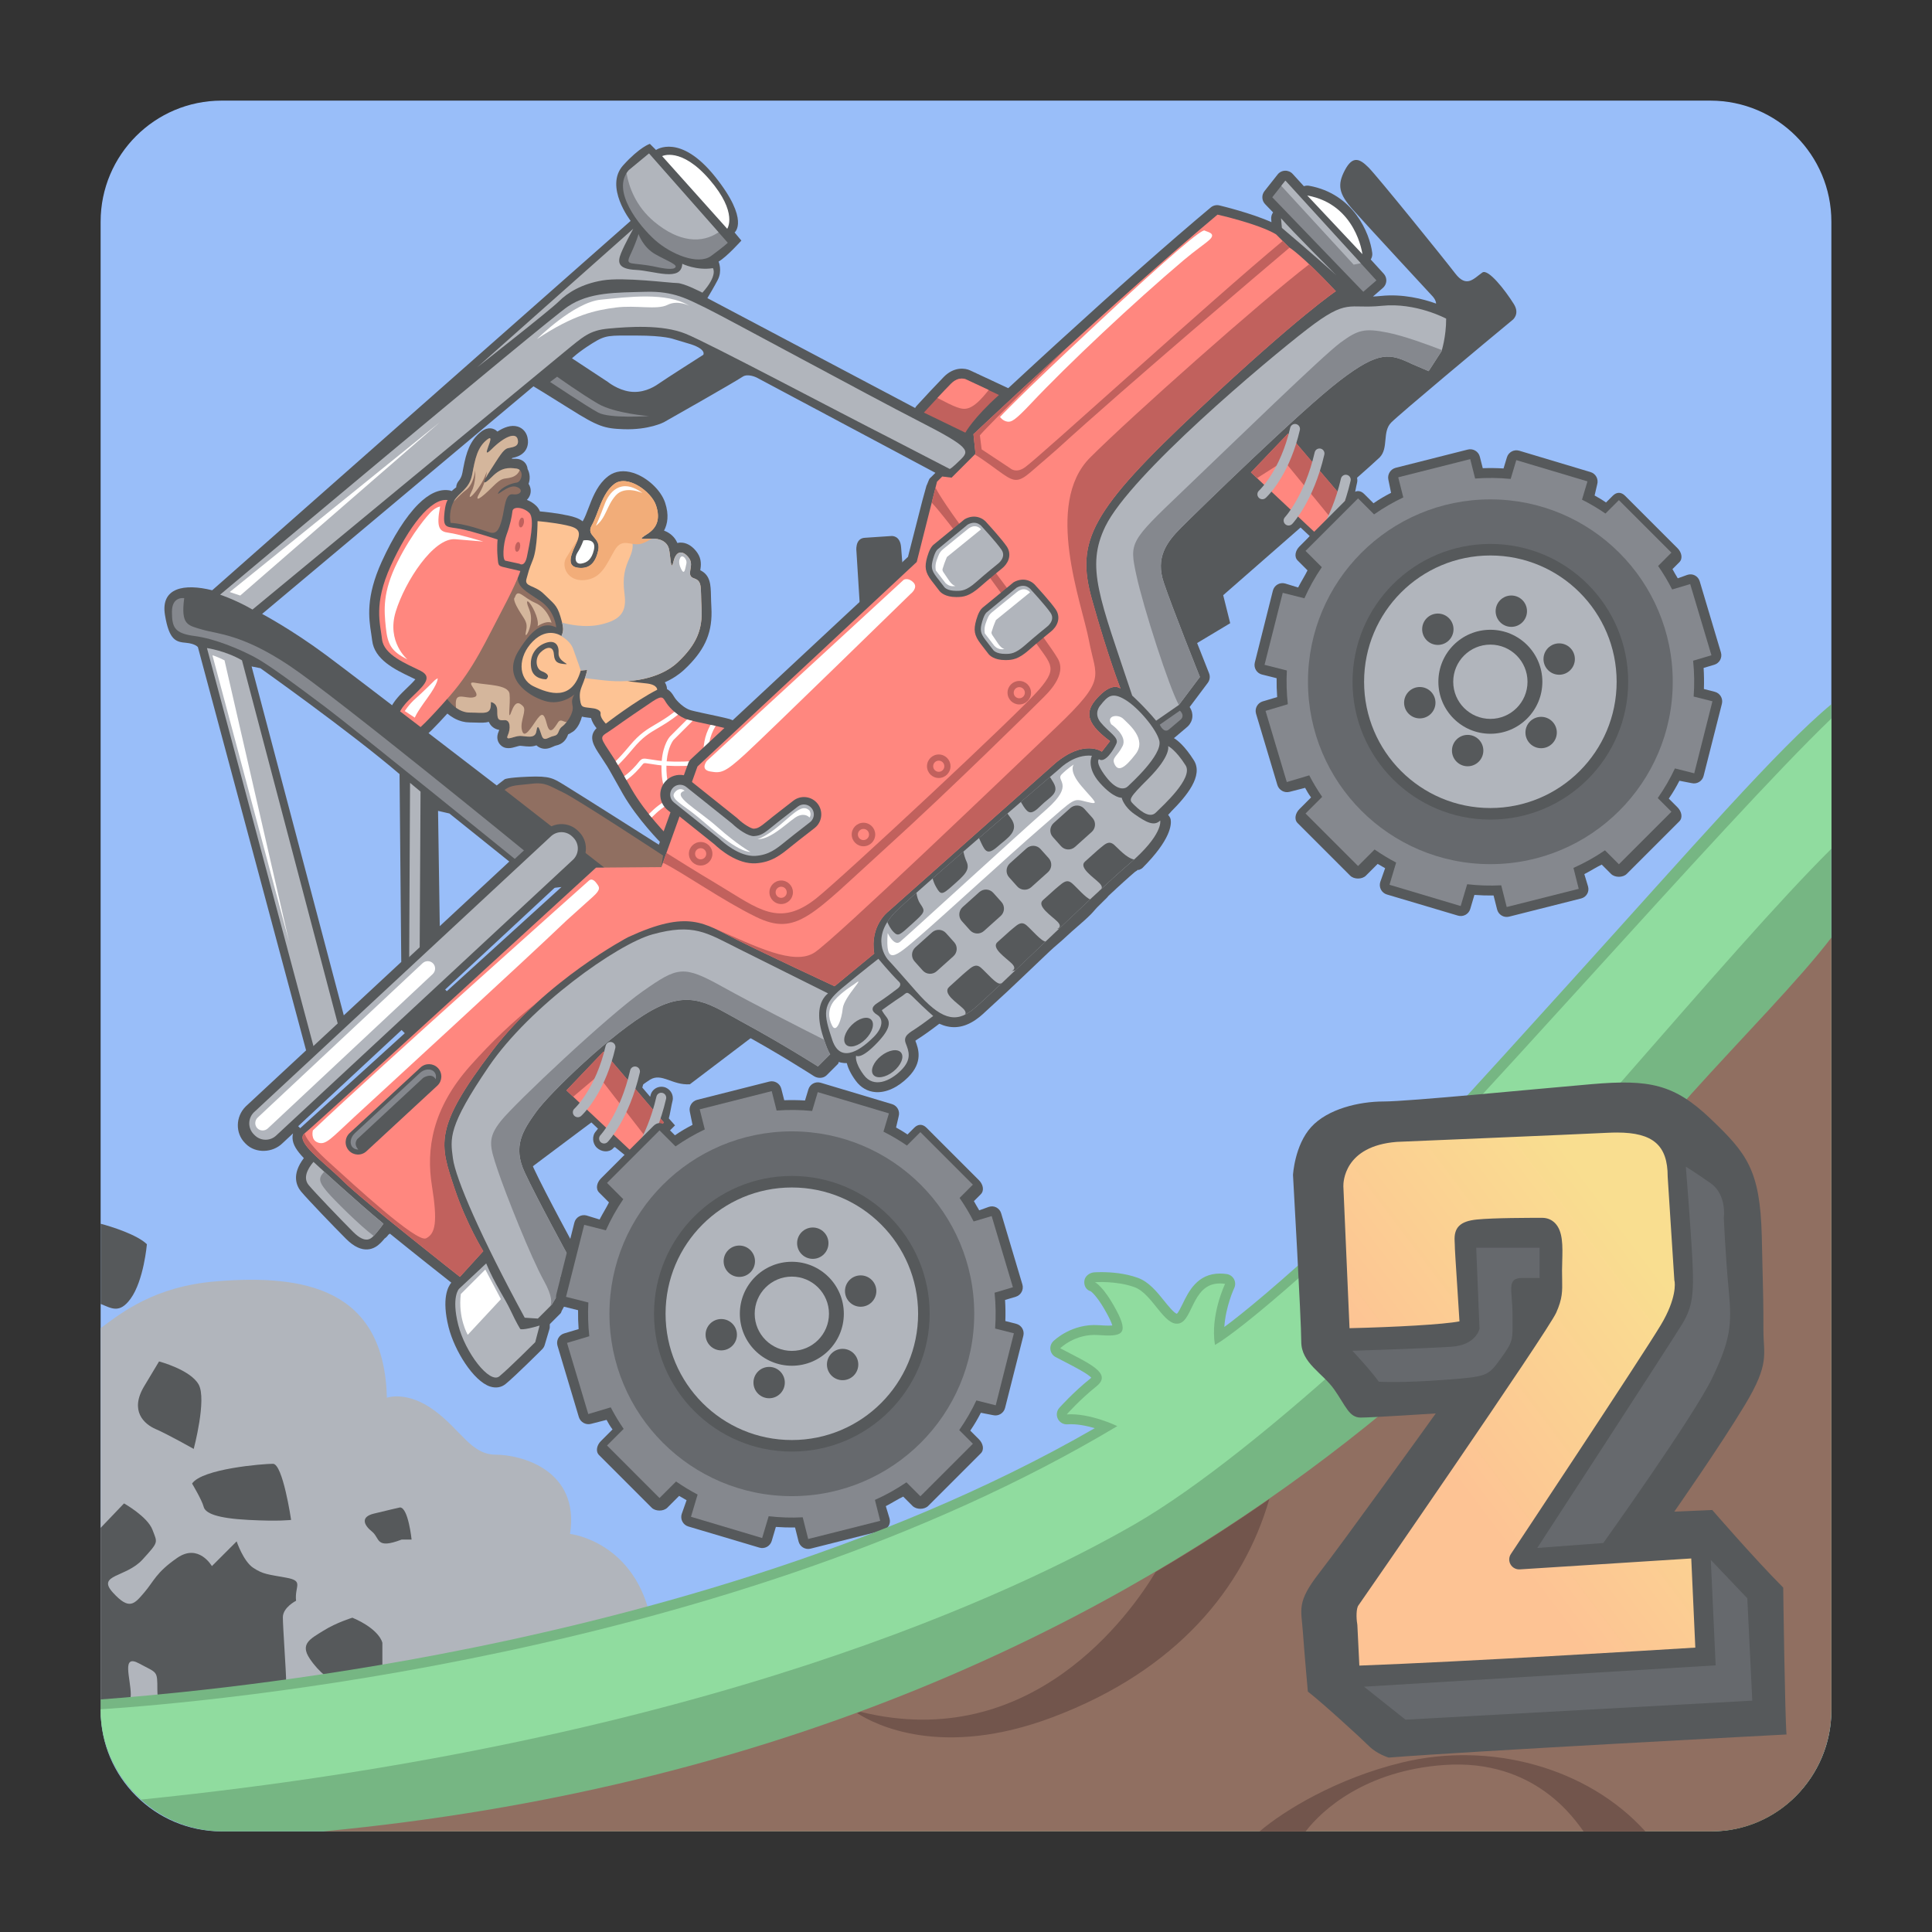 <?xml version="1.0" encoding="utf-8"?>
<!-- Generator: Adobe Illustrator 16.0.0, SVG Export Plug-In . SVG Version: 6.00 Build 0)  -->
<!DOCTYPE svg PUBLIC "-//W3C//DTD SVG 1.1//EN" "http://www.w3.org/Graphics/SVG/1.1/DTD/svg11.dtd">
<svg version="1.1" id="Layer_1" xmlns="http://www.w3.org/2000/svg" xmlns:xlink="http://www.w3.org/1999/xlink" x="0px" y="0px"
	 width="192px" height="192px" viewBox="0 0 192 192" enable-background="new 0 0 192 192" xml:space="preserve">
<rect x="0" y="0" width="192" height="192" fill="#333333" stroke="none"/>
<g>
	<path fill="#99BEF9" d="M182,169.97c0,6.644-5.387,12.03-12.03,12.03H22.03C15.386,182,10,176.613,10,169.97V22.03
		C10,15.386,15.386,10,22.03,10H169.97c6.644,0,12.03,5.386,12.03,12.03V169.97z"/>
	<path fill="#B1B5BC" d="M56.651,152.439c0.984-6.397-4.921-7.874-7.381-7.874s-3.444-2.459-6.151-4.428
		c-2.707-1.968-4.674-1.229-4.674-1.229c-0.247-10.827-8.161-12.304-17.019-11.565c-6.047,0.504-9.302,3.071-11.425,4.65v37.895
		c0,0.403,0.062,0.803,0.101,1.195c12.445,2.811,55.989-2.419,54.649-9.786C63.273,153.178,56.651,152.439,56.651,152.439z"/>
	<g>
		<path fill="#56595B" d="M52.145,116.511c0,0,11.31-8.524,12.469-9.221c1.16-0.695,2.204,0.58,3.944,0.464l6.727-5.104
			c0,0-3.479-2.552-7.423-3.247c-3.943-0.696-6.146,0.579-11.598,6.031C50.812,110.886,45.824,112.625,52.145,116.511z"/>
		<path fill="#56595B" d="M85.462,60.402l-0.347-5.568c0,0-0.203-1.363,0.869-1.392l2.61-0.174c0,0,0.87-0.087,0.957,1.131
			c0.064,0.885,0.261,3.219,0.261,3.219L85.462,60.402z"/>
		<g>
			<path fill="#56595B" d="M62.94,46.998c-0.919-0.295-1.787-0.194-2.443,0.284c-0.152,0.111-0.301,0.238-0.44,0.377
				c-0.8,0.801-1.218,1.897-1.587,2.864c-0.174,0.457-0.338,0.888-0.507,1.18c-0.022,0.036-0.042,0.072-0.06,0.107
				c-0.389-0.311-0.909-0.463-1.431-0.576c-1.144-0.249-2.383-0.374-2.816-0.412c-0.085-0.209-0.2-0.389-0.351-0.54
				c-0.26-0.26-0.591-0.468-0.944-0.606c0.002-0.002,0.005-0.003,0.007-0.006c0.321-0.321,0.446-0.768,0.335-1.196
				c-0.028-0.108-0.08-0.247-0.176-0.391c0.178-0.47,0.145-1.021-0.097-1.474c-0.008-0.119-0.036-0.23-0.082-0.332
				c-0.098-0.246-0.289-0.45-0.532-0.556c-0.061-0.03-0.185-0.086-0.354-0.11c-0.238-0.034-0.44-0.014-0.701-0.016
				c0.019-0.021,0.087,0.009,0.104-0.009c0.002-0.002,0.006-0.005,0.009-0.009c0.019-0.019,0.015-0.063,0.048-0.069
				c0.338-0.067,0.773-0.187,1.137-0.552c0.216-0.215,0.541-0.708,0.359-1.497c-0.124-0.534-0.488-0.928-0.991-1.073
				c-0.635-0.182-1.341,0.077-1.995,0.503c-0.042-0.042-0.091-0.085-0.145-0.125c-0.198-0.145-0.736-0.424-1.453,0.123
				c-0.135,0.103-0.263,0.215-0.382,0.333c-0.985,0.984-1.233,2.327-1.496,3.748c-0.013,0.067-0.027,0.13-0.042,0.182l-0.023,0.072
				c-0.01,0.033-0.02,0.066-0.033,0.1l-0.027,0.063c-0.011,0.025-0.021,0.051-0.035,0.08l-0.022,0.041
				c-0.015,0.027-0.028,0.055-0.05,0.09c-0.002,0.003-0.017,0.025-0.018,0.028c-0.018,0.027-0.035,0.055-0.058,0.086
				c-0.002,0.002-0.017,0.023-0.019,0.024c-0.023,0.031-0.045,0.061-0.071,0.092c-0.05,0.062-0.214,0.285-0.22,0.603
				c-0.143,0.105-0.303,0.229-0.453,0.372c-0.077-0.034-0.16-0.06-0.245-0.073c-0.972-0.154-2.008,0.313-3.082,1.386
				c-1.218,1.218-2.504,3.243-3.622,5.703c-1.607,3.536-1.284,5.625-1.047,7.151c0.036,0.234,0.071,0.457,0.095,0.672
				c0.213,1.914,2.3,2.912,3.825,3.641c0.163,0.078,0.32,0.153,0.469,0.227c-0.084,0.104-0.217,0.254-0.428,0.465
				c-0.128,0.128-0.265,0.26-0.405,0.395c-0.158,0.152-0.32,0.309-0.481,0.47c-1.362,1.362-1.448,2.245-1.281,2.747
				c0.071,0.215,0.214,0.398,0.405,0.52l1.914,1.218c0.355,0.226,0.815,0.201,1.144-0.062c0.043-0.035,0.286-0.234,0.808-0.756
				c0.438-0.439,0.942-0.972,1.504-1.593c0.194,0.162,0.412,0.318,0.651,0.451c0.011,0.006,0.031,0.018,0.042,0.023
				c0.052,0.028,0.104,0.054,0.154,0.079c0.044,0.021,0.089,0.042,0.153,0.069c0.041,0.018,0.081,0.035,0.122,0.05
				c0.094,0.036,0.19,0.068,0.292,0.096c0.028,0.008,0.056,0.015,0.089,0.022c0.085,0.021,0.171,0.039,0.27,0.055
				c0.032,0.004,0.064,0.01,0.095,0.013c0.132,0.016,0.252,0.024,0.366,0.024c0.239,0,0.455,0.008,0.648,0.015
				c0.438,0.016,0.861,0.03,1.242-0.071c0.07,0.169,0.174,0.328,0.326,0.467c0.222,0.203,0.476,0.294,0.707,0.331
				c-0.013,0.042-0.029,0.086-0.049,0.129c-0.305,0.671-0.055,1.112,0.121,1.314c0.485,0.559,1.175,0.356,1.587,0.234
				c0.124-0.036,0.331-0.097,0.405-0.1c0.072,0,0.194,0.015,0.313,0.029c0.362,0.043,0.856,0.102,1.314-0.073
				c0.105,0.099,0.224,0.178,0.356,0.236c0.54,0.237,1.022,0.02,1.311-0.109c0.098-0.044,0.198-0.089,0.262-0.102
				c0.328-0.065,0.602-0.206,0.813-0.418l0,0c0.224-0.224,0.32-0.465,0.384-0.625c0.01-0.024,0.019-0.05,0.031-0.076
				c0.002-0.002,0.005-0.004,0.008-0.006c0.109-0.037,0.206-0.091,0.289-0.153c0.084-0.044,0.224-0.121,0.36-0.257
				c0.389-0.389,0.592-0.901,0.711-1.345c0.174,0.045,0.36,0.073,0.552,0.095c0.105,0.012,0.223,0.025,0.356,0.044
				c0.1,0.406,0.34,0.762,0.546,1.011c-0.003,0.003-0.007,0.006-0.01,0.01c-0.862,0.862-0.25,1.779,0.398,2.751
				c0.316,0.474,0.511,0.774,0.672,1.034c0.078,0.126,0.148,0.245,0.219,0.368c0.12,0.207,0.243,0.426,0.405,0.717
				c0.215,0.385,0.497,0.892,0.93,1.651c1.441,2.521,3.8,4.892,3.899,4.992c0.246,0.246,0.604,0.344,0.942,0.257
				c0.064-0.017,1.602-0.416,3.256-1.15c0.196-0.087,0.393-0.179,0.59-0.275c0.003-0.001,0.006-0.003,0.009-0.005
				c1.102-0.54,1.971-1.124,2.582-1.734c0.338-0.338,0.605-0.693,0.794-1.055c0.005-0.01,0.011-0.022,0.017-0.035
				c0.051-0.099,0.093-0.191,0.127-0.278c0.045-0.114,0.084-0.229,0.114-0.343c0.303-1.136,0.38-2.535,0.214-3.939
				c-0.019-0.162-0.041-0.322-0.065-0.478c-0.218-1.375-0.722-3.081-1.884-3.397c-0.279-0.076-0.641-0.162-1.171-0.277
				c0,0-0.03-0.007-0.031-0.007l-0.76-0.163c-0.521-0.11-1.059-0.224-1.481-0.325l-0.205-0.05c-0.063-0.016-0.123-0.032-0.18-0.047
				c-0.22-0.06-0.47-0.186-0.722-0.365c-0.093-0.066-0.188-0.141-0.285-0.225c-0.291-0.25-0.504-0.505-0.607-0.66
				c-0.035-0.053-0.066-0.104-0.096-0.153c-0.124-0.204-0.317-0.514-0.668-0.699c-0.007-0.173-0.052-0.419-0.22-0.678
				c0.03-0.013,0.059-0.026,0.089-0.041l0.048-0.022c0.128-0.061,0.257-0.125,0.382-0.193c0.038-0.02,0.074-0.041,0.11-0.062
				l0.029-0.016c0.101-0.056,0.2-0.116,0.3-0.179c0.051-0.032,0.101-0.064,0.15-0.098c0.099-0.066,0.197-0.136,0.293-0.208
				l0.031-0.023c0.034-0.025,0.068-0.051,0.102-0.077c0.154-0.121,0.286-0.234,0.407-0.348c0.113-0.106,0.222-0.212,0.328-0.316
				c1.806-1.806,2.489-3.5,2.359-5.849c-0.025-0.445-0.033-0.816-0.041-1.143c-0.024-1.101-0.046-2.064-1.063-2.563
				c0.071-0.422,0.157-1.086-0.288-1.729c-0.417-0.603-0.956-0.962-1.516-1.013c-0.163-0.015-0.322-0.003-0.476,0.032
				c-0.244-0.576-0.708-1-1.322-1.228c0.347-0.648,0.513-1.556,0.105-2.78C65.687,48.713,64.329,47.443,62.94,46.998z"/>
			<path fill="#906F61" d="M44.2,69.13c0,0,0.986,1.682,2.494,1.682c1.508,0,2.146,0.29,2.088-1.043c0,0,0.638,0.058,0.638,0.87
				c0,0.812,0.058,0.986,0.696,0.928c0.638-0.058,0.638,0.87,0.348,1.508c-0.29,0.638,0.638,0.058,1.218,0.058
				c0.58,0,1.508,0.348,1.624-0.464c0.116-0.812,0.29-0.29,0.521,0.406c0.232,0.696,0.638,0.174,1.218,0.058
				c0.581-0.116,0.349-0.58,0.812-0.928c0.464-0.348,0.928-1.044,1.044-1.624c0.116-0.58-0.289-0.754,0.174-1.566
				c0,0-1.275,1.16-2.958,0.638c-1.682-0.522-4.233-2.262-2.61-4.93c1.624-2.667,2.726-2.842,3.77-2.377c0,0-0.116-1.625-1.565-2.61
				c-1.45-0.986-2.262-1.334-2.262-2.378C51.449,56.313,44.722,68.028,44.2,69.13z"/>
			<path fill="#FF877F" d="M39.619,71.275c0,0-0.174-0.522,1.044-1.74s2.522-2.175,1.131-2.871
				c-1.392-0.696-3.653-1.566-3.828-3.132c-0.174-1.565-0.87-3.479,0.87-7.307c1.74-3.828,4.002-6.785,5.655-6.524
				c0,0-0.261,0.261-0.348,1.566c-0.087,1.305,0.348,1.044,1.653,1.305c1.305,0.261,3.654,1.044,3.654,1.044s-0.087,0.783,0,1.74
				c0.086,0.957,0,0.87,1.131,1.13c1.13,0.261,1.13,0.261,1.13,0.261s-0.261,0.957-1.826,3.915
				c-1.566,2.958-2.784,5.742-5.132,8.438c-2.349,2.697-3.219,3.393-3.219,3.393L39.619,71.275z"/>
			<path fill="#FFFFFF" d="M42.634,51.094c0,0-1.624,1.74-3.131,4.755c-1.508,3.016-1.334,4.813-1.16,6.496
				c0.174,1.682,0.522,2.377,2.146,3.189c0,0-2.087-1.74-1.16-4.756c0.928-3.016,3.77-7.365,5.915-7.191
				c2.146,0.174,2.784,0.232,2.784,0.232s-2.494-0.754-3.421-0.871c-0.928-0.116-1.276-0.463-0.87-2.609
				C43.736,50.34,43.214,50.397,42.634,51.094z"/>
			<g>
				<path fill="#FF877F" d="M50.29,55.733l1.333,0.291c0,0,0.522,0.406,0.754-0.754c0.231-1.16,0.812-3.712,0.231-4.292
					c-0.58-0.58-1.624-0.696-1.682-0.173c-0.058,0.521-0.231,1.392-0.58,2.319S49.884,55.791,50.29,55.733z"/>
				
					<ellipse transform="matrix(0.183 -0.983 0.983 0.183 -11.391 94.975)" fill="#C1615D" cx="51.449" cy="54.341" rx="0.492" ry="0.246"/>
				
					<ellipse transform="matrix(0.184 -0.983 0.983 0.184 -8.736 93.293)" fill="#C1615D" cx="51.797" cy="51.906" rx="0.492" ry="0.246"/>
			</g>
			<path fill="#906F61" d="M44.78,51.964c0,0-0.231-0.928,0.232-1.972c0.464-1.043,1.624-1.276,1.914-2.842
				c0.29-1.565,0.521-2.726,1.507-3.479s-0.87,2.262,0.406,0.986c1.276-1.276,2.436-1.741,2.609-0.986
				c0.174,0.754-0.522,0.754-0.986,0.87s-0.87,0.87-1.74,2.204c-0.87,1.334-0.754,1.566,0.174,0.638
				c0.928-0.927,1.624-0.928,2.436-0.812c0.812,0.116,0.522,1.334,0,1.392s-1.508,0.464-1.798,0.986
				c-0.29,0.522,0.928-0.812,1.74-0.581c0.812,0.232,0.522,0.87-0.29,0.754c-0.812-0.116-0.812,1.392-1.102,2.494
				c-0.291,1.102-0.58,1.508-1.276,1.276C47.912,52.659,46.114,52.022,44.78,51.964z"/>
			<path fill="#D4B69C" d="M48.898,47.382c-0.45,0.45-0.707,0.624-0.755,0.537c-0.103,0.309-0.25,0.663-0.462,1.03
				c-0.638,1.102,0.116,0.58,1.218-0.522C50,47.324,50,47.672,50.811,47.44c0.443-0.126,0.712-0.392,0.838-0.728
				c-0.078-0.07-0.181-0.122-0.316-0.142C50.521,46.454,49.826,46.455,48.898,47.382z M48.84,44.657
				c-1.276,1.275,0.58-1.74-0.406-0.986s-1.218,1.914-1.507,3.479c-0.277,1.493-1.342,1.775-1.844,2.702
				c0.462-0.485,0.915-0.929,1.206-1.136c0.812-0.58,0.928-1.972,0.928-1.972s0.116,1.16-0.348,2.088
				c-0.464,0.928,0,0.58,0.638-0.29c0.638-0.87,0.87-1.682,0.87-1.682s-0.016,0.265-0.119,0.671
				c0.097-0.194,0.252-0.457,0.467-0.787c0.87-1.334,1.276-2.087,1.74-2.204s1.16-0.116,0.986-0.87
				C51.275,42.916,50.116,43.381,48.84,44.657z"/>
			<path fill="#D4B69C" d="M55.451,71.797c-0.407,0.638-0.812,1.276-1.102,0.174c-0.29-1.102-0.464-1.276-1.16-0.232
				c-0.696,1.044-1.16,1.624-1.334,0.754c-0.174-0.87,0.522-1.914,0.116-2.319c-0.406-0.406-0.754-0.522-1.16,0.58
				c-0.406,1.102-0.058-0.87-0.174-1.797c-0.116-0.929-2.262-0.871-3.422-1.102c-1.16-0.232,0.638,1.102,0,1.392
				c-0.638,0.29-1.624-0.348-1.856,0.232c-0.077,0.192-0.076,0.512-0.042,0.854c0.381,0.27,0.846,0.48,1.376,0.48
				c1.508,0,2.146,0.29,2.088-1.043c0,0,0.638,0.058,0.638,0.87c0,0.812,0.058,0.986,0.696,0.928
				c0.638-0.058,0.638,0.87,0.348,1.508c-0.29,0.638,0.638,0.058,1.218,0.058c0.58,0,1.508,0.348,1.624-0.464
				c0.116-0.812,0.29-0.29,0.521,0.406c0.232,0.696,0.638,0.174,1.218,0.058c0.581-0.116,0.349-0.58,0.812-0.928
				c0.157-0.117,0.312-0.276,0.455-0.455C56.011,71.784,55.719,71.377,55.451,71.797z"/>
			<path fill="#D4B69C" d="M51.16,59.387c0,0-0.291,0.058,0.348,1.16c0.638,1.102,0.986,1.218,0.754,2.262
				c-0.232,1.043,0.928-0.812,0.348-2.204c-0.58-1.392,0.058-0.87,0.522,0.174c0.464,1.044,0.29,1.45,0.29,1.45
				s0.813-0.58,1.392-0.348c0,0-0.406-1.45-1.624-1.972S51.449,58.401,51.16,59.387z"/>
			<path fill="#FDC394" d="M55.799,63.214c0,0-1.334-0.986-2.842,0.522s-1.508,3.711,0.058,4.465
				c1.566,0.754,3.828,1.508,4.697-1.565l0.638-0.058c0,0-0.057,0.406-0.347,1.16c-0.291,0.754-0.463,1.044-0.349,1.856
				c0.116,0.812,0.291,0.638,1.393,0.812c0,0,0.696,0.116,0.638,0.522c-0.058,0.406,0.521,0.986,0.521,0.986s3.016-2.32,5.104-3.364
				c0,0,0.057-0.522-1.102-0.637c-1.161-0.116-1.856-0.232-1.856-0.232s3.073-0.058,4.987-1.855
				c1.914-1.798,2.494-3.306,2.377-5.394c-0.116-2.088,0.116-2.668-0.753-2.958c-0.87-0.29,0.058-1.218-0.463-1.972
				c-0.523-0.754-1.276-0.928-1.567,0.29c-0.289,1.218-0.289-0.638-0.463-1.276s-0.812-1.044-1.798-0.986
				c-0.986,0.058-1.275,0.116-0.348-0.464c0.928-0.58,1.333-1.45,0.87-2.842c-0.464-1.392-2.842-3.074-4.118-2.146
				c-1.275,0.928-1.624,3.016-2.262,4.117c-0.638,1.102,0.928,1.16,0.638,2.494c-0.289,1.334-0.928,1.855-1.972,1.739
				c-1.043-0.115-0.927-0.927-0.289-2.261s0.405-1.682-0.928-1.972c-1.334-0.29-2.842-0.406-2.842-0.406s0,2.668-0.463,3.828
				c-0.464,1.16-0.406,1.102-0.638,1.914c-0.232,0.812,0.812,0.58,1.74,1.507c0.928,0.928,1.276,1.044,1.625,2.204
				C56.031,62.402,56.031,62.634,55.799,63.214z"/>
			<path fill="#B1B5BC" d="M69.717,60.431c-0.116-2.088,0.116-2.668-0.753-2.958c-0.87-0.29,0.058-1.218-0.463-1.972
				c-0.523-0.754-1.276-0.928-1.567,0.29c-0.289,1.218-0.289-0.638-0.463-1.276s-0.812-1.044-1.798-0.986
				c-0.986,0.058-1.275,0.116-0.348-0.464c0.076-0.048,0.148-0.099,0.217-0.15c-0.789,0.155-1.418,0.461-1.725,0.962
				c0,0,0.232,0.464-0.231,1.508c-0.464,1.043-0.754,1.914-0.522,3.653c0.232,1.74-0.347,2.552-2.319,3.016
				c-1.634,0.384-3.343-0.027-3.883-0.179c0.16,0.642,0.121,0.884-0.061,1.339c0,0-0.166-0.12-0.441-0.212
				c0.397,0.173,1.289,0.641,1.601,1.488c0.407,1.102,0.754,2.146,0.754,2.146l0.638-0.058c0,0-0.042,0.285-0.223,0.814
				c0.048,0.009,0.333,0.048,1.963,0.229c0.585,0.065,1.378,0.111,2.275,0.06c-0.003-0.001-0.012-0.002-0.012-0.002
				s0.045-0.001,0.122-0.005c0.063-0.004,0.125-0.008,0.19-0.013c0.827-0.068,3.129-0.385,4.675-1.837
				C69.253,64.026,69.833,62.518,69.717,60.431z"/>
			<path fill="#F2AD79" d="M65.194,50.224c-0.464-1.392-2.842-3.074-4.118-2.146c-1.275,0.928-1.624,3.016-2.262,4.117
				c-0.638,1.102,0.928,1.16,0.638,2.494c-0.289,1.334-0.928,1.855-1.972,1.739c-1.043-0.115-0.927-0.927-0.289-2.261
				c0.111-0.233,0.195-0.435,0.252-0.612c-0.007,0.01-0.014,0.022-0.02,0.032c0,0-0.639,0.986-1.16,1.856
				c-0.522,0.87,0.174,2.377,1.856,2.204c1.682-0.174,2.145-1.566,2.957-2.958c0.813-1.392,1.682-0.29,2.784-0.696
				c0.354-0.13,0.649-0.309,0.916-0.464c-0.035,0.001-0.067-0.002-0.104,0c-0.986,0.058-1.275,0.116-0.348-0.464
				C65.252,52.486,65.658,51.616,65.194,50.224z"/>
			<path fill="#FFFFFF" d="M59.221,52.253c0,0,0.463-1.044,0.869-2.146c0.407-1.102,1.567-2.726,3.77-1.102
				c0,0-1.74-0.812-2.668,0.232C60.264,50.282,60.264,51.441,59.221,52.253z"/>
			<path fill="#FFFFFF" d="M67.572,55.501c0,0-0.232,0.348,0.116,1.043c0.347,0.696,0.405-0.058,0.521-0.521
				C68.326,55.559,67.746,54.979,67.572,55.501z"/>
			<path fill="#56595B" d="M54.291,67.506c0,0-1.334,0.058-1.508-1.16c-0.174-1.218,0.463-2.088,1.392-2.436
				c0.927-0.348,1.392,0.116,1.334,0.986c-0.058,0.87,1.275,1.16,0.638,1.103c-0.638-0.058-1.044-0.116-1.103-0.986
				c-0.057-0.87-0.753-0.753-1.333-0.174c-0.58,0.58-0.464,1.624,0.115,1.856C54.407,66.926,54.639,67.158,54.291,67.506z"/>
			<path fill="#FFFFFF" d="M57.974,53.704c0,0-0.218,0.652-0.565,1.174c-0.349,0.522-0.261,1.218,0.347,1.131
				c0.61-0.087,1.044-0.436,1.262-1.349C59.234,53.747,58.583,53.616,57.974,53.704z"/>
			<path fill="#FFFFFF" d="M43.229,67.579c0,0-1.218,1.218-1.914,1.827c-0.696,0.609-1.087,1.262-1.087,1.262l1,0.652
				c0,0,0.043-0.304,1.218-1.914c1.174-1.609,1.044-2.001,1.044-2.001L43.229,67.579z"/>
			<path fill="#FF877F" d="M66.499,83.193c0,0-2.348-2.349-3.741-4.785c-1.392-2.436-1.217-2.262-2.261-3.827
				c-1.044-1.566-0.783-1.305,0.435-2.175c1.217-0.87,2.87-2.001,3.914-2.697c1.044-0.696,1.044-0.348,1.392,0.174
				c0.349,0.521,1.218,1.392,2.175,1.653c0.957,0.261,2.87,0.609,3.827,0.87c0.957,0.261,1.74,4.001,1.044,6.611
				S66.499,83.193,66.499,83.193z"/>
			<path fill="#FFFFFF" d="M71.119,72.141c-0.165-0.036-0.334-0.072-0.506-0.108c-0.651,1.169-0.71,2.043-0.758,3.526
				c-1.32,0.132-2.546,0.168-3.603,0.102c0.129-1.479,0.681-2.121,0.681-2.123l1.896-1.895c-0.151-0.037-0.292-0.072-0.416-0.105
				c-0.044-0.012-0.089-0.027-0.133-0.042l-1.701,1.702c-0.037,0.036-0.677,0.764-0.818,2.423c-0.124-0.012-0.246-0.025-0.364-0.041
				c-0.363-0.047-0.631-0.092-0.833-0.125c-0.675-0.113-0.776-0.11-1.12,0.319c-0.12,0.151-0.286,0.358-0.581,0.652
				c-0.298,0.299-0.575,0.532-0.822,0.713c0.066,0.119,0.139,0.249,0.219,0.39c0.275-0.2,0.583-0.457,0.917-0.79
				c0.311-0.311,0.492-0.539,0.614-0.688c0.195-0.244,0.195-0.244,0.701-0.16c0.207,0.034,0.479,0.079,0.849,0.127
				c0.129,0.017,0.261,0.032,0.396,0.045c-0.008,0.337,0,0.703,0.04,1.107c0.084,0.865,0.386,1.604,0.782,2.244
				c-0.821,0.312-1.44,0.859-2.077,1.485c0.093,0.118,0.187,0.234,0.279,0.346c0.65-0.642,1.247-1.172,2.051-1.452
				c0.493,0.688,1.078,1.254,1.574,1.733c0.297,0.287,0.561,0.542,0.749,0.77c0.154-0.063,0.311-0.13,0.47-0.2
				c-0.214-0.283-0.522-0.583-0.877-0.924c-0.44-0.426-0.956-0.924-1.402-1.516c0.182-0.035,0.374-0.059,0.58-0.07
				c0.314-0.017,0.829-0.017,1.424-0.018c0.154,0,0.307-0.001,0.46-0.002c-0.017,1.02-0.053,2.061-0.155,2.516
				c0.179-0.08,0.358-0.164,0.536-0.25c0.063-0.488,0.093-1.21,0.11-2.268c1.008-0.008,1.969-0.032,2.827-0.093
				c0.077-0.148,0.138-0.299,0.179-0.454c0.001-0.003,0.002-0.006,0.002-0.009c-1.005,0.082-2.104,0.106-3.002,0.113
				c0.003-0.238,0.006-0.486,0.007-0.755c0.006-0.736,0.011-1.432,0.031-2.027l0.014-0.388c1.008-0.115,2.064-0.285,3.137-0.504
				c-0.018-0.149-0.038-0.296-0.061-0.44c-1.047,0.216-2.078,0.382-3.063,0.497C70.396,74.064,70.465,73.262,71.119,72.141z
				 M69.83,76.323c-0.021,0.602-0.026,1.238-0.031,1.978C69.797,78.539,69.795,79,69.792,79c-0.167,0-0.323,0-0.465,0
				c-0.627,0-1.122,0.064-1.447,0.081c-0.301,0.017-0.576,0.089-0.833,0.152c-0.397-0.614-0.702-1.305-0.78-2.125
				c-0.037-0.375-0.045-0.704-0.038-1.015c1.064,0.066,2.292,0.036,3.612-0.094L69.83,76.323z M62.929,74.375
				c0.938-1.126,1.609-1.521,2.459-2.02c0.562-0.331,1.185-0.697,1.992-1.33c-0.125-0.089-0.246-0.185-0.358-0.282
				c-0.745,0.574-1.329,0.919-1.857,1.229c-0.852,0.501-1.589,0.934-2.576,2.119c-0.651,0.781-1.099,1.259-1.402,1.553
				c0.083,0.134,0.157,0.26,0.233,0.39C61.879,75.6,62.445,74.956,62.929,74.375z"/>
		</g>
		<path fill="#56595B" d="M150.444,30.216c-0.869-1.392-2.552-3.538-3.132-3.132c-0.86,0.603-1.564,1.566-2.696,0.087
			c-1.131-1.479-7.742-9.656-8.611-10.526c-0.87-0.869-1.567-1.218-2.35,0.261c-0.783,1.479-0.608,2.349,0.782,3.915
			c1.393,1.566,7.917,8.612,7.917,8.612s0.347,0.348,0.365,0.737c-1.296-0.467-3.312-0.984-5.482-0.76
			c-0.29,0.03-0.553,0.048-0.795,0.058l0.989-0.858c0.019-0.015,0.035-0.031,0.052-0.048c0.17-0.17,0.272-0.397,0.287-0.638
			c0.015-0.265-0.077-0.525-0.256-0.721l-1.292-1.415c0.121-0.189,0.178-0.418,0.149-0.651c-0.241-1.964-1.864-5.888-6.284-6.677
			c-0.175-0.031-0.349-0.011-0.508,0.046l-1.112-1.219c-0.195-0.214-0.474-0.331-0.762-0.32c-0.29,0.01-0.56,0.147-0.738,0.374
			l-1.305,1.653c-0.305,0.386-0.278,0.938,0.063,1.293l0.794,0.824c-0.14,0.191-0.213,0.428-0.189,0.675l0.027,0.295
			c-2.013-0.909-5.029-1.632-5.177-1.667c-0.302-0.072-0.621,0.003-0.858,0.203c-4.018,3.364-9.146,7.894-15.24,13.463l-1.833,1.679
			c0,0-0.02,0.018-0.02,0.018l-0.448,0.413c-0.936,0.861-1.804,1.663-2.583,2.387l-3.787-1.767
			c-0.502-0.243-1.596-0.376-2.599,0.627l-1.373,1.44c-0.7,0.75-1.353,1.462-1.353,1.462c-0.057,0.063-0.104,0.132-0.142,0.206
			L70.299,29.627c0.229-0.381,0.684-1.149,1.027-1.804c0.479-0.913,0.087-1.827,0.087-1.827c0.827-0.479,2.263-2.088,2.263-2.088
			l-0.674-0.805c0,0,1.543-1.196-1.936-5.546c-3.479-4.349-5.872-2.653-5.872-2.653l-0.61-0.609c0,0-1,0.304-2.653,2.131
			c-1.904,2.106,0.741,5.524,0.741,5.524l-41.583,36.71c-2.783-0.696-5.132-0.261-4.697,2.436c0.416,2.576,1.131,2.696,2.088,2.784
			c0.957,0.087,1.189,0.435,1.189,0.435l10.75,40.069l-5.955,5.533c-0.009,0.008-0.05,0.05-0.059,0.058
			c-0.995,0.995-1.037,2.638-0.054,3.621l0.086,0.087c0.962,0.962,2.647,0.903,3.64-0.073l1.045-0.974
			c-0.044,0.152-0.056,0.299-0.051,0.462c0.019,0.646,0.426,1.262,1.124,1.995c-1.256,1.652-0.72,2.783-0.268,3.326
			c0.633,0.76,3.234,3.469,4.469,4.703c1.665,1.666,2.847,0.981,3.402,0.426l0.079-0.079c0.025-0.025,0.053-0.055,0.083-0.087
			c0.002-0.001,0.018-0.019,0.02-0.021l0.14-0.159c0.003-0.004,0.021-0.024,0.023-0.027l0.062-0.075
			c0.001-0.001,0.007-0.008,0.012-0.014c0.109-0.066,0.288-0.233,0.371-0.377c0.062-0.035,0.112-0.074,0.157-0.113
			c2.59,2.1,5.269,4.214,6.104,4.871c-0.325,0.387-0.98,1.578-0.271,4.418c0.584,2.337,2.467,5.356,4.113,5.902
			c0.575,0.19,1.126,0.103,1.553-0.247c0.984-0.805,3.532-3.35,3.639-3.458c0.124-0.123,0.212-0.277,0.256-0.445l0.479-1.609
			c0.044-0.169-0.018-0.402,0.042-0.462l1.05-1.05c0.064-0.064,0.076-0.18,0.119-0.258l0.979-1.806
			c0.139-0.247,0.153-0.552,0.059-0.819l-0.169-0.471l0.729-1.939c0.101-0.269,0.079-0.569-0.058-0.821
			c-0.031-0.057-3.137-5.749-4.328-8.302c-0.959-2.057-0.269-3.19,1.037-5.018c0.376-0.526,1.261-1.501,2.365-2.606
			c2.401-2.4,6.145-5.726,8.793-7.197c2.997-1.665,4.518-0.809,7.037,0.612c0.328,0.185,0.666,0.375,1.018,0.565
			c4.092,2.217,7.556,4.463,7.59,4.484c0.39,0.252,0.946,0.241,1.273-0.087l1.131-1.131c0.044-0.044,0.038-0.134,0.071-0.184
			c0.099,0.038,0.171,0.046,0.26,0.067c0.178,0.041,0.352,0.048,0.54,0.046c0.109,0.457,0.359,1.039,0.894,1.763
			c0.5,0.676,1.174,1.062,1.957,1.119c1.044,0.078,2.223-0.461,3.239-1.477c1.504-1.504,1.03-2.824,0.721-3.628
			c0.1-0.077,0.246-0.172,0.389-0.264c0.08-0.052,0.163-0.106,0.247-0.162c0.714-0.476,1.692-1.224,1.733-1.256
			c0.004-0.003,0.007-0.007,0.011-0.01c1.047,0.479,2.173,0.51,3.406-0.257c0.028-0.018,0.057-0.035,0.088-0.055
			c0.048-0.031,0.097-0.064,0.14-0.096c0.105-0.072,0.208-0.148,0.314-0.232c0.033-0.026,0.067-0.055,0.102-0.082l0.116-0.099
			c0.001,0,0.023-0.019,0.024-0.02l0.101-0.086c0-0.002,0.025-0.023,0.026-0.024l2.511-2.315c0.439-0.414,0.913-0.862,1.41-1.335
			l0.031-0.029l2.693-2.564c0.25-0.239,0.517-0.468,0.798-0.71c0.289-0.247,0.585-0.502,0.872-0.775
			c0.343-0.325,0.711-0.645,1.067-0.954c0.451-0.391,0.916-0.795,1.35-1.229c0.138-0.138,0.26-0.28,0.367-0.405
			c0.09-0.105,0.177-0.205,0.257-0.285l0.04-0.039c0.172-0.162,0.336-0.327,0.496-0.491c0.143-0.145,0.281-0.287,0.428-0.423
			c0.058-0.054,0.109-0.116,0.154-0.182l0.306-0.285c0.152-0.143,0.302-0.283,0.449-0.418c0.016-0.015,0.032-0.031,0.048-0.047
			c0.229-0.21,0.447-0.41,0.654-0.597l0.664-0.595c0.09-0.079,0.175-0.153,0.261-0.227l0.049-0.042
			c0.08-0.07,0.159-0.138,0.222-0.192c0.018-0.013,0.035-0.023,0.053-0.034c0.068-0.043,0.159-0.101,0.256-0.182l0.067,0.029
			c0.082-0.05,0.248-0.082,0.371-0.206l0.002-0.001c2.826-2.826,2.885-4.322,2.798-4.816c-0.031-0.17-0.145-0.329-0.252-0.456
			c0.096-0.092,0.275-0.293,0.275-0.293l-0.005-0.006c1.565-1.565,3.262-3.591,2.28-5.135c-0.888-1.396-1.609-1.976-1.976-2.194
			c0.044-0.03,0.091-0.066,0.133-0.102c0.464-0.386,0.996-0.843,1.118-0.947c0.041-0.032,0.093-0.076,0.146-0.13
			c0.255-0.254,0.411-0.584,0.438-0.928c0.021-0.252-0.021-0.605-0.271-0.982l1.802-2.402c0.206-0.275,0.254-0.637,0.126-0.956
			c-0.011-0.03-0.533-1.334-1.185-2.998l3.287-1.973l-0.696-2.783c0,0,14.614-12.759,15.542-13.687s0.232-2.552,1.16-3.479
			c0.929-0.928,9.337-7.946,12.005-10.15C150.271,31.839,151.097,31.259,150.444,30.216z M58.844,34.13
			c1.391-0.87,1.653-0.783,4.437-0.783c2.784,0,3.653,0.348,3.653,0.348l1.741,0.522c1.566,0.522,1.217,1.044,1.217,1.044
			s-3.827,2.436-4.437,2.871c-0.609,0.435-1.653,0.957-2.87,0.783c-1.218-0.174-2.175-0.957-2.175-0.957l-3.566-2.349
			C56.843,35.609,57.452,35,58.844,34.13z M25.004,66.23l0.87,0.174c0,0,8.96,6.35,13.832,10.525l0.171,18.667l-5.711,5.308
			L25.004,66.23z M29.832,112.118l-0.217-0.218l10.134-9.7l0.479,0.479L29.832,112.118z M43.533,80.583l1.13,0.261l5.95,4.776
			l-6.909,6.42L43.533,80.583z M44.403,98.504l-0.348-0.349l10.961-9.917l0.782-0.087L44.403,98.504z M92.596,47.354
			c-0.104,0.104-0.227,0.186-0.276,0.324l-0.212,0.519c-0.008,0.023-0.027,0.036-0.033,0.059l-0.408,1.48l-1.432,5.602L68.65,75.459
			c-0.113,0.107-0.201,0.238-0.255,0.385l-0.432,1.198c-0.624-0.122-1.289,0.062-1.766,0.538c-0.053,0.053-0.103,0.109-0.147,0.166
			c-0.329,0.41-0.477,0.924-0.419,1.446c0.058,0.523,0.316,0.991,0.727,1.319l0.274,0.219l-1.156,3.218
			c-1.831-1.164-7.445-4.73-9.328-5.889c-1.172-0.721-1.479-0.957-3.654-0.87c-2.175,0.087-2.349,0.261-2.349,0.261l-0.783,0.609
			c0,0-13.571-10.438-16.963-12.961s-6.35-4.088-6.35-4.088l26.967-22.618c0,0,1.305,0.783,3.653,2.262
			c2.757,1.736,3.395,1.935,5.307,2c2.522,0.087,4.002-0.696,4.002-0.696s6.885-3.894,7.829-4.523
			c0.522-0.348,1.392,0.087,1.392,0.087l17.761,9.467L92.596,47.354z"/>
		<g>
			<path fill="#56595B" d="M63.609,116.704l-0.01,0.01c-0.412,0.412-1.18,0.361-1.625-0.061c-0.457-0.432-0.517-1.187-0.105-1.623
				c0.031-0.032,0.12-0.021,0.266-0.206L61.119,114h-0.003c-0.115,0-0.148,0.084-0.202,0.139c-0.422,0.424-1.149,0.346-1.598-0.078
				c-0.459-0.435-0.5-1.203-0.088-1.64l0,0c-0.001,0,0.073-0.097,0.197-0.256l-1.053-1c-0.028,0.03-0.053,0.051-0.072,0.07
				c-0.075,0.073-0.121,0.114-0.135,0.127c-0.458,0.409-1.073,0.456-1.48,0.001c-0.406-0.453-0.436-1.217,0.172-1.477l0.029-0.029
				c0.011-0.013-0.061-0.113-0.044-0.13l-1.38-1.298l4.079-4.316c0.025-0.098,0.038-0.208,0.062-0.309
				c0.047-0.203,0.143-0.394,0.291-0.539c0.271-0.273,0.655-0.386,1.029-0.3c0.594,0.138,0.965,0.731,0.829,1.327
				c-0.08,0.344-0.169,0.683-0.271,1.031l0.608,0.717c0.056-0.129,0.135-0.246,0.234-0.346c0.271-0.272,0.657-0.383,1.032-0.296
				c0.595,0.137,0.967,0.732,0.831,1.327c-0.11,0.475-0.229,0.93-0.355,1.356l0.782,0.918c0.012-0.05,0.025-0.101,0.036-0.151
				c0.045-0.198,0.146-0.379,0.289-0.521c0.271-0.271,0.673-0.385,1.049-0.298c0.599,0.138,0.988,0.756,0.853,1.35l-0.085,0.37
				c-0.107,0.474-0.166,0.969-0.291,1.395l0.617,0.695l-1.086,1.087C64.816,115.148,63.827,116.486,63.609,116.704z"/>
		</g>
		<path fill="#906F61" d="M50.145,78.496l10.365,8.08l5.213-0.403l0.167-1.153c0,0-8.612-5.655-9.917-6.263
			c-1.305-0.609-1.739-1.044-3.131-0.87S50.84,77.974,50.145,78.496z"/>
		<g>
			<path fill="#85888E" d="M18.306,59.445c0,0-1.218-0.218-1.218,1.349c0,1.565,0.261,2.153,2.262,2.414s4.437,1.294,5.916,2.077
				c1.479,0.783,4.306,2.909,7.09,4.997c2.784,2.087,19.355,15.522,19.355,15.522l0.87-0.87c0,0-19.138-15.658-23.835-18.79
				c-4.697-3.132-7.133-3.132-8.612-3.567C18.654,62.141,17.958,62.141,18.306,59.445z"/>
			<path fill="#B1B5BC" d="M21.873,59.097c0,0,1.566,0.522,3.219,1.479c0,0,29.055-24.01,30.968-25.575
				c1.914-1.566,2.523-2.175,4.437-2.349c1.914-0.174,5.306-0.435,7.655,0.522S83.114,40.829,88.768,43.7l5.618,2.907
				c0,0,0.209-0.065,1.079-0.935c0.87-0.87,1.021-1.176-4.1-3.792c-5.12-2.617-19.647-10.532-21.3-11.315s-3.045-1.653-5.915-1.566
				c-2.871,0.087-5.568,0-7.742,1.479C54.233,31.956,21.873,59.097,21.873,59.097z"/>
			<polygon fill="#FFFFFF" points="22.83,58.836 23.874,59.184 43.708,41.959 			"/>
			<path fill="#FFFFFF" d="M53.363,33.695c0,0,3.654-3.654,6.351-3.915s6.524-0.783,8.787,0.609c0,0-1.131-0.609-2.175-0.087
				c-1.044,0.522-3.131,0-5.133,0.261C59.191,30.825,57.017,31.26,53.363,33.695z"/>
			<path fill="#B1B5BC" d="M47.448,36.479l15.484-13.745c0,0-0.87,1.566-1.217,2.436c-0.349,0.87-0.349,1.566,1.479,1.653
				c1.827,0.087,4.523,1.218,4.611-0.609c0,0,1.391,0.696,3.044,0.435c0,0,0.521,0.696-1.044,2.436c0,0-1.827-0.957-2.523-0.957
				c-0.695,0-5.306-0.609-7.394-0.262c-2.088,0.349-3.479,1.218-4.35,2.088C54.668,30.825,47.448,36.479,47.448,36.479z"/>
			<path fill="#85888E" d="M63.455,23.256c0,0-0.174,0.696-0.783,2.001c-0.61,1.304,0,0.696,2.696,1.304
				c0,0,1.276,0.291,1.652,0.087c0.542-0.292-0.695-0.696-1.913-1.392C63.889,24.562,63.455,23.256,63.455,23.256z"/>
			<path fill="#85888E" d="M64.498,15.254l7.829,8.873c0,0-0.347,0.349-1.653,1.305c-1.304,0.957-4.001-0.173-5.566-1.565
				c-1.567-1.392-4.437-4.958-2.61-6.959L64.498,15.254z"/>
			<path fill="#B1B5BC" d="M71.408,23.085l-6.911-7.832l-2,1.652c-0.09,0.098-0.165,0.201-0.232,0.306
				c0.231,1.328,0.895,3.276,2.755,4.826C67.496,24.103,69.754,24.207,71.408,23.085z"/>
			<path fill="#B1B5BC" d="M31.181,104.07L20.567,64.403c0,0,1.827,0.261,3.48,1.218l9.656,36.623L31.181,104.07z"/>
			<polygon fill="#B1B5BC" points="40.75,77.8 41.793,78.669 41.706,94.589 40.663,95.459 			"/>
			<path fill="#FFFFFF" d="M65.803,15.515l6.466,7.22c0,0,1.103-1.565-1.74-4.871C67.688,14.558,65.803,15.515,65.803,15.515z"/>
			<path fill="#85888E" d="M55.364,37.436c0,0,2.436,1.74,4.088,2.697c1.653,0.957,5.045,1.218,5.045,1.218
				s-3.914,0.261-5.045-0.348c-1.13-0.608-4.784-3.044-4.784-3.044L55.364,37.436z"/>
			<path fill="#FFFFFF" d="M21.11,65.122l7.619,28.473l-6.417-27.972C22.313,65.623,21.511,65.222,21.11,65.122z"/>
		</g>
		<g>
			<path fill="#56595B" d="M131.636,55.288l-0.01,0.01c-0.413,0.412-1.18,0.361-1.626-0.061c-0.456-0.431-0.517-1.187-0.104-1.623
				c0.031-0.033,0.12-0.149,0.266-0.336l-1.016-0.953c-0.001,0-0.004-0.002-0.004-0.001c-0.115,0.17-0.147,0.215-0.201,0.269
				c-0.422,0.422-1.149,0.411-1.598-0.013c-0.459-0.435-0.501-1.17-0.089-1.607l0,0c0,0,0.072-0.08,0.196-0.241l-1.053-0.989
				c-0.028,0.029-0.052,0.054-0.072,0.073c-0.073,0.075-0.121,0.117-0.135,0.128c-0.458,0.41-1.072,0.458-1.479,0.002
				c-0.405-0.452-0.437-1.215,0.173-1.476l0.027-0.029c0.013-0.012-0.06-0.113-0.043-0.13l-1.381-1.298l4.08-4.316
				c0.025-0.098,0.039-0.208,0.062-0.31c0.047-0.202,0.144-0.392,0.29-0.539c0.271-0.271,0.655-0.385,1.03-0.298
				c0.595,0.137,0.965,0.731,0.828,1.326c-0.08,0.344-0.169,0.684-0.271,1.033l0.609,0.715c0.055-0.129,0.134-0.245,0.233-0.345
				c0.271-0.272,0.658-0.383,1.032-0.296c0.595,0.138,0.967,0.733,0.83,1.327c-0.11,0.476-0.229,0.93-0.354,1.357l0.781,0.918
				c0.012-0.05,0.024-0.101,0.035-0.151c0.046-0.198,0.146-0.378,0.29-0.521c0.271-0.271,0.673-0.385,1.05-0.297
				c0.598,0.138,0.988,0.756,0.852,1.349l-0.084,0.37c-0.108,0.474-0.167,0.97-0.29,1.396l0.616,0.695l-1.086,1.086
				C132.842,53.733,131.854,55.07,131.636,55.288z"/>
		</g>
		<g>
			<g>
				<path fill="#FF877F" d="M59.234,86.224l6.489-0.051l3.592-10.001l21.789-20.325l2.014-7.972l0.522-0.521l0.928,0.115
					l2.377-2.377l-0.204-1.943c0,0,14.281-13.469,24.256-21.82c0,0,4.074,0.914,5.813,1.958l1.276,1.276
					c0,0,1.188,0.667,4.668,4.378c0,0-3.562,2.342-13.512,11.657c-10.903,10.207-12.354,13.165-10.729,18.964
					c1.625,5.799,2.842,8.873,2.842,8.873s-0.695-0.696-2.088,0.696c-1.392,1.392-1.624,2.551,1.044,4.523l-0.812,1.044
					c0,0-1.74-1.275-4.639,1.16l-16.587,14.73c0,0-1.856,1.392-1.393,4.176l-3.943,3.248c0,0-6.495-3.016-9.743-4.64
					c-3.248-1.624-4.755-3.016-10.787-0.232c0,0-8.143,4.273-13.455,11.252c-5.915,7.771-5.255,9.285-3.769,13.744
					c1.16,3.479,2.842,6.205,2.842,6.205l-2.32,2.552c0,0-9.743-7.655-11.599-9.511c-1.856-1.856-4.872-3.944-3.828-4.756
					C31.325,111.813,59.234,86.224,59.234,86.224z"/>
				<path fill="#C1615D" d="M130.111,26.26c-4.89,3.755-17.701,15.14-21.771,19.208c-4.639,4.64-0.812,14.499-0.115,18.21
					c0.695,3.711,1.855,3.711-3.249,8.583c-5.103,4.872-21.92,20.994-24.009,22.386c-2.061,1.375-5.932-0.644-9.936-2.369
					c0.678,0.312,1.37,0.695,2.165,1.093c3.249,1.624,9.743,4.64,9.743,4.64l3.943-3.248c-0.463-2.784,1.393-4.176,1.393-4.176
					l16.587-14.73c2.898-2.436,4.639-1.16,4.639-1.16l0.812-1.044c-2.668-1.972-2.436-3.131-1.044-4.523
					c1.393-1.392,2.088-0.696,2.088-0.696s-1.217-3.074-2.842-8.873c-1.624-5.799-0.174-8.757,10.729-18.964
					c9.95-9.315,13.512-11.657,13.512-11.657C131.657,27.768,130.787,26.899,130.111,26.26z M46.751,105.897
					c-3.828,4.292-4.407,8.351-3.828,11.946c0.58,3.597,0.349,4.757-0.58,5.22c-0.927,0.465-7.191-5.335-9.626-7.539
					c-2.436-2.203-2.436-2.899-2.436-2.899c-1.044,0.812,1.972,2.899,3.828,4.756c1.856,1.855,11.599,9.511,11.599,9.511l2.32-2.552
					c0,0-1.682-2.726-2.842-6.205c-1.486-4.459-2.146-5.974,3.769-13.744c1.332-1.751,2.842-3.33,4.356-4.714
					C51.093,101.395,48.82,103.578,46.751,105.897z"/>
				<path fill="#C1615D" d="M128.088,24.562l-0.616-0.617c-7.185,5.967-24.103,21.418-25.611,22.496
					c-0.913,0.652-1.479,0.086-1.479,0.086l-2.827-1.87l-0.175-1.392c0.783-0.957,8.409-8.467,8.409-8.467s-0.008-0.005-0.021-0.012
					c-5.137,4.694-9.026,8.362-9.026,8.362l0.204,1.943l-0.072,0.072c0.975,0.587,2.135,1.491,2.769,1.929
					c1.13,0.783,1.565,0.87,2.783-0.174c1.218-1.044,2.61-2.262,2.61-2.262c7.127-6.494,20.741-18.033,23.125-20.05
					C128.112,24.575,128.088,24.562,128.088,24.562z"/>
				<path fill="#C1615D" d="M92.97,48.459l-0.377,1.493c1.468,1.514,7.834,10.148,9.746,13.059c2,3.045,2.957,3.132,0.957,5.481
					c-2.001,2.348-19.66,18.79-22.183,20.79c-3.673,2.914-5.741,1.044-9.656-1.304c-2.564-1.539-4.233-2.581-5.228-3.215
					l-0.349,0.973c2.009,0.988,5.882,3.735,9.231,5.374c4.088,2.001,5.568-0.174,12.961-6.873
					c6.393-5.791,14.788-14.092,15.397-14.701s2.609-2.436,1.652-4.088c-0.956-1.653-6.002-8.264-8.959-12.266
					C93.651,49.784,93.084,48.707,92.97,48.459z"/>
				<path fill="#FFFFFF" d="M99.381,41.438c0,0,1.74-1.914,9.482-9.134s10.584-9.54,10.844-9.395c0.274,0.151,1.189,0.261,0.5,0.911
					c-0.423,0.398-1.336,0.989-2.587,2.046c-4.9,4.147-11.454,10.294-15.194,14.267c-1.585,1.683-1.928,1.824-2.314,1.768
					C99.651,41.833,99.381,41.438,99.381,41.438z"/>
				<path fill="#FFFFFF" d="M58.495,87.543c0,0-20.704,18.441-27.401,24.793c0,0-0.261,0.957,0.522,1.217
					c0.783,0.262,1.305-0.435,3.566-2.522c2.262-2.087,16.963-15.571,21.139-19.573c0,0,1.784-1.61,2.61-2.349
					c0.827-0.739,0.609-0.957,0.435-1.218C59.191,87.629,58.844,87.195,58.495,87.543z"/>
				<g>
					<g>
						<path fill="#56595B" d="M99.757,56.332C99.756,56.332,99.757,56.332,99.757,56.332c-0.091,0.089-0.166,0.15-0.199,0.176
							c-0.099,0.079-1.222,0.987-2.147,1.803c-1.076,0.951-1.665,1.024-2.378,1.024c-1.114,0-1.563-0.468-1.676-0.616l-0.783-1.015
							c-0.627-0.835-0.717-1.344-0.424-2.371c0.183-0.637,0.418-1.062,0.69-1.254l3.022-2.477c1.011-0.568,1.871-0.097,2.228,0.378
							c0.196,0.214,1.436,1.569,1.943,2.302C100.48,54.928,100.374,55.714,99.757,56.332z"/>
					</g>
					<g>
						<path fill="#56595B" d="M104.628,62.595C104.628,62.596,104.628,62.595,104.628,62.595c-0.091,0.09-0.166,0.151-0.199,0.176
							c-0.098,0.079-1.222,0.987-2.146,1.803c-1.077,0.95-1.665,1.024-2.379,1.024c-1.114,0-1.563-0.469-1.676-0.616l-0.783-1.015
							c-0.627-0.836-0.717-1.344-0.423-2.372c0.182-0.636,0.417-1.061,0.688-1.253l3.022-2.477c1.011-0.568,1.87-0.098,2.228,0.377
							c0.197,0.214,1.436,1.569,1.943,2.302C105.352,61.191,105.245,61.977,104.628,62.595z"/>
					</g>
				</g>
				<g>
					<path fill="#B1B5BC" d="M96.163,52.137l-2.958,2.436c0,0-0.232,0.116-0.463,0.928c-0.232,0.812-0.203,1.13,0.318,1.826
						l0.783,1.015c0,0,0.261,0.377,1.189,0.377c0.524,0,0.986,0,1.972-0.87c0.985-0.87,2.174-1.826,2.174-1.826
						s0.87-0.638,0.349-1.392c-0.522-0.754-1.914-2.262-1.914-2.262S97.091,51.616,96.163,52.137z"/>
					<path fill="#FFFFFF" d="M94.944,58.227c0,0-0.521,0.174-0.986-0.29l-0.957-1.247c0,0-0.116-0.464,0.087-1.015
						c0.204-0.551,0.261-0.783,0.639-1.102c0.376-0.319,2.465-2.001,2.465-2.001s0.696-0.638,1.304,0.03l-3.393,2.754
						c0,0-0.26,0.609-0.347,0.928c-0.087,0.319-0.203,0.319,0.116,0.754C94.191,57.473,94.51,58.14,94.944,58.227z"/>
				</g>
				<g>
					<path fill="#B1B5BC" d="M101.034,58.401l-2.958,2.436c0,0-0.231,0.116-0.464,0.928c-0.232,0.812-0.203,1.13,0.319,1.827
						l0.783,1.015c0,0,0.261,0.377,1.188,0.377c0.526,0,0.986,0,1.973-0.87c0.985-0.87,2.175-1.827,2.175-1.827
						s0.87-0.638,0.348-1.392c-0.521-0.754-1.914-2.261-1.914-2.261S101.962,57.879,101.034,58.401z"/>
					<path fill="#FFFFFF" d="M99.816,64.49c0,0-0.522,0.174-0.985-0.29l-0.957-1.248c0,0-0.116-0.463,0.087-1.015
						c0.203-0.551,0.26-0.783,0.638-1.102c0.377-0.319,2.464-2,2.464-2s0.696-0.638,1.306,0.029l-3.393,2.754
						c0,0-0.261,0.609-0.349,0.928c-0.087,0.319-0.203,0.319,0.116,0.754C99.062,63.736,99.381,64.403,99.816,64.49z"/>
				</g>
				<g>
					<circle fill="#C1615D" cx="69.63" cy="84.846" r="1.169"/>
					<circle fill="#FF877F" cx="69.631" cy="84.846" r="0.554"/>
				</g>
				<g>
					<circle fill="#C1615D" cx="77.633" cy="88.674" r="1.169"/>
					<circle fill="#FF877F" cx="77.634" cy="88.674" r="0.553"/>
				</g>
				<g>
					<circle fill="#C1615D" cx="85.811" cy="82.932" r="1.169"/>
					<circle fill="#FF877F" cx="85.81" cy="82.932" r="0.554"/>
				</g>
				<g>
					<circle fill="#C1615D" cx="93.292" cy="76.147" r="1.169"/>
					<circle fill="#FF877F" cx="93.292" cy="76.147" r="0.554"/>
				</g>
				<g>
					<circle fill="#C1615D" cx="101.295" cy="68.84" r="1.168"/>
					<circle fill="#FF877F" cx="101.295" cy="68.84" r="0.554"/>
				</g>
				<g>
					<path fill="#56595B" d="M81.114,82.149c-0.05,0.05-0.104,0.097-0.161,0.142l-1.566,1.218c-0.309,0.237-0.577,0.455-0.812,0.647
						c-0.968,0.79-1.877,1.532-3.447,1.637c-1.848,0.123-3.601-1.384-4.134-1.891l-4.482-3.582c-0.36-0.287-0.586-0.697-0.637-1.155
						c-0.051-0.457,0.079-0.906,0.366-1.266c0.039-0.05,0.084-0.1,0.129-0.146c0.62-0.619,1.605-0.673,2.292-0.125l4.544,3.632
						c0.046,0.037,0.092,0.077,0.135,0.119c0.528,0.517,1.313,0.977,1.561,0.976c0.417-0.028,0.583-0.125,1.49-0.865
						c0.261-0.212,0.551-0.449,0.892-0.709l1.556-1.209c0.75-0.583,1.833-0.447,2.417,0.302
						C81.787,80.558,81.727,81.536,81.114,82.149z"/>
				</g>
				<path fill="#FFFFFF" d="M89.812,57.618L70.24,75.625c0,0-0.696,0.87,0.347,1.044c1.044,0.174,1.393,0.174,3.479-1.74
					c2.088-1.914,16.441-15.919,16.441-15.919s0.783-0.609,0.261-1.131S89.812,57.618,89.812,57.618z"/>
				<g>
					<g>
						<path fill="#B1B5BC" d="M80.592,81.627c-0.029,0.029-0.06,0.056-0.093,0.081l-1.565,1.218
							c-0.316,0.242-0.59,0.465-0.831,0.662c-0.944,0.771-1.69,1.379-3.024,1.468c-1.614,0.107-3.273-1.398-3.599-1.711
							l-4.508-3.603c-0.424-0.339-0.494-0.958-0.155-1.383c0.337-0.425,0.959-0.494,1.383-0.154l4.545,3.632
							c0.027,0.021,0.053,0.044,0.077,0.068c0.512,0.5,1.542,1.226,2.125,1.187c0.675-0.045,0.997-0.284,1.91-1.029
							c0.253-0.207,0.539-0.44,0.874-0.696l1.559-1.213c0.43-0.333,1.047-0.256,1.381,0.173
							C80.98,80.723,80.938,81.28,80.592,81.627z"/>
					</g>
					<path fill="#FFFFFF" d="M68.035,78.583c0,0-0.463-0.464-0.986,0.174c-0.521,0.638,0.87,1.218,2.378,2.494
						c1.508,1.276,3.827,3.363,5.162,3.421c0,0-1.276-0.696-3.307-2.494C69.253,80.38,66.644,79.046,68.035,78.583z"/>
					<path fill="#FFFFFF" d="M75.285,83.396c0,0,0.754-0.174,2.204-1.392c1.451-1.218,2.262-2.146,2.958-1.45
						c0,0,0.232,0.348,0,0.696c0,0-0.348-0.464-1.102-0.174S76.734,83.454,75.285,83.396z"/>
				</g>
				<path fill="#56595B" d="M43.533,106.149c0.461,0.499,0.431,1.277-0.068,1.74l-7.048,6.522c-0.5,0.462-1.278,0.433-1.74-0.066
					l0,0c-0.461-0.498-0.431-1.277,0.068-1.739l7.048-6.523C42.292,105.621,43.071,105.651,43.533,106.149L43.533,106.149z"/>
				<path fill="#85888E" d="M41.723,106.638l-6.45,5.971c-0.457,0.422-0.562,1.051-0.235,1.404c0.144,0.156,0.351,0.228,0.574,0.228
					c-0.275-0.305-0.381-0.655-0.11-1.035l6.554-6.089c0,0,0.859-0.568,1.244,0.145c0.067-0.278,0.021-0.556-0.157-0.748
					C42.815,106.159,42.18,106.215,41.723,106.638z"/>
			</g>
			<g>
				<path fill="#B1B5BC" d="M31.152,115.467c0,0,4.349,4.001,6.959,6.147c0,0-0.638,0.87-0.928,1.16
					c-0.29,0.289-0.812,0.927-2.088-0.349c-1.276-1.276-3.828-3.944-4.408-4.64S30.514,116.221,31.152,115.467z"/>
				<path fill="#85888E" d="M37.183,122.774c0.281-0.282,0.889-1.107,0.924-1.156c-1.804-1.486-4.451-3.87-5.893-5.181
					c-0.057,0.074-0.119,0.155-0.193,0.246c-0.464,0.581-0.073,1.088,0.565,1.843c0.547,0.646,3.113,3.225,4.548,4.297
					C37.151,122.807,37.167,122.79,37.183,122.774z"/>
			</g>
			<g>
				<path fill="#B1B5BC" d="M82.288,98.721c0,0-4.972-2.475-8.938-4.458c-3.131-1.565-4.425-2.534-8.515-1.403
					c-3.5,0.968-12.173,7.127-16.261,13.13c-4.088,6.002-3.825,7.13-3.563,9.131c0.261,2.002,2.785,7.828,7.134,15.831l1.306,0.086
					l1.392-1.392l1.044-1.739l-0.261-0.784l0.87-2.262c0,0-3.132-5.741-4.35-8.351s-0.173-4.175,1.131-6.002
					s7.568-7.917,11.482-10.092c3.915-2.174,5.838-0.56,8.96,1.131c4.175,2.263,7.568,4.437,7.568,4.437l1.217-1.218
					c0,0-0.26-0.261-0.783-2C81.2,101.026,81.287,99.547,82.288,98.721z"/>
				<path fill="#85888E" d="M81.287,105.984l1.217-1.218c0,0-0.201-0.203-0.605-1.438c-2.203-1.11-7.123-3.61-10.094-5.261
					c-3.915-2.175-4.437-2-7.916,0.436c-3.48,2.436-12.701,11.135-14.092,12.875c-1.392,1.739-1.131,2.522-0.348,4.871
					c0.783,2.348,3.306,8.698,4.61,11.047c0.872,1.569,0.773,2.245,0.611,2.521l0.171-0.171l1.044-1.739l-0.261-0.784l0.87-2.262
					c0,0-3.132-5.741-4.35-8.351s-0.173-4.175,1.131-6.002s7.568-7.917,11.482-10.092c3.915-2.174,5.838-0.56,8.96,1.131
					C77.895,103.811,81.287,105.984,81.287,105.984z"/>
			</g>
			<g>
				<path fill="#56595B" d="M26.396,114.066c-0.625,0-1.212-0.244-1.654-0.686l-0.088-0.088c-0.441-0.441-0.685-1.029-0.685-1.654
					c0-0.624,0.243-1.212,0.686-1.653l0.021-0.021l29.481-27.393c0.44-0.435,1.023-0.674,1.642-0.674
					c0.625,0,1.213,0.243,1.655,0.685l0.087,0.087c0.441,0.441,0.685,1.029,0.685,1.654c0,0.625-0.244,1.212-0.685,1.655
					l-0.021,0.02l-29.48,27.393C27.598,113.826,27.016,114.066,26.396,114.066z"/>
			</g>
			<g>
				<path fill="#B1B5BC" d="M53.624,131.733l-0.435,1.653c0,0-2.61,2.609-3.567,3.394c-0.957,0.781-3.393-2.35-4.089-5.134
					c-0.696-2.784,0.087-3.566,0.087-3.566l2.697-2.522c0.87,2.088,1.827,3.393,2.437,4.697c0.608,1.305,0.956,1.827,0.956,1.827
					S51.972,132.228,53.624,131.733z"/>
				<path fill="#FFFFFF" d="M48.23,126.167l1.552,2.942l-3.298,3.545c0,0-0.979-1.674-0.689-4.052L48.23,126.167z"/>
			</g>
			<g>
				<path fill="#B1B5BC" d="M143.718,31.666c0,0-3.017-1.625-6.38-1.276c-3.363,0.348-3.363-0.813-7.423,2.319
					c-4.061,3.132-17.573,14.47-20.065,19.602c-1.973,4.06-0.58,7.075,2.667,16.818c0,0,1.219,1.102,2.378,2.494l2.263-1.566
					l2.087-2.783c0,0-2.783-6.959-3.596-9.396c-0.813-2.436,0.232-3.944,1.739-5.451c1.508-1.508,11.831-11.599,15.774-14.614
					s4.987-2.668,7.192-1.625l1.623,0.696l1.276-1.972C143.254,34.913,143.718,33.522,143.718,31.666z"/>
				<path fill="#85888E" d="M133.221,34.044c-1.74,1.275-10.497,9.801-15.717,14.788c-5.219,4.988-5.277,5.045-4.58,8.293
					c0.695,3.248,3.305,11.309,4.233,12.933l2.087-2.783c0,0-2.783-6.959-3.596-9.396c-0.813-2.436,0.232-3.944,1.739-5.451
					c1.508-1.508,11.831-11.599,15.774-14.614s4.987-2.668,7.192-1.625l1.623,0.696l1.276-1.972c0,0,0.014-0.044,0.036-0.122
					c-1.299-0.505-3.737-1.407-5.371-1.733C135.598,32.594,134.961,32.768,133.221,34.044z"/>
			</g>
			<g>
				<path fill="#B1B5BC" d="M56.973,83.237c0.601,0.601,0.601,1.574,0,2.175l-29.49,27.402c-0.601,0.601-1.574,0.601-2.175,0
					l-0.087-0.087c-0.6-0.601-0.6-1.574,0-2.175l29.49-27.402c0.601-0.601,1.574-0.601,2.175,0L56.973,83.237z"/>
				<path fill="#FFFFFF" d="M43.045,95.75c0.278,0.298,0.257,0.77-0.048,1.056l-16.376,15.332c-0.305,0.285-0.778,0.275-1.057-0.022
					l0,0c-0.278-0.297-0.257-0.77,0.048-1.055l16.376-15.333C42.293,95.442,42.766,95.452,43.045,95.75L43.045,95.75z"/>
			</g>
			<path fill="#B1B5BC" d="M109.386,70.058c0,0-0.784,0.783,0,1.74c0.783,0.957,1.826,1.479,1.565,2.088s-1.131,2-1.739,1.566
				c0,0-0.436,0.261,0.695,1.739c1.13,1.479,1.913,1.218,2.174,0.957c0.262-0.261,3.456-3.12,3.133-4.523
				c-0.262-1.131-2.088-3.306-3.394-4.089C110.516,68.753,110.081,69.188,109.386,70.058z"/>
			<path fill="#FFFFFF" d="M110.429,71.972c0,0,1.652,1.131,1.131,2.175c-0.522,1.043-1.131,1.131-0.782,1.826
				c0.347,0.696,0.957,0.435,2.087-1.043c1.131-1.479-0.695-2.958-1.217-3.479C111.124,70.928,109.907,71.102,110.429,71.972z"/>
			<path fill="#B1B5BC" d="M116.084,74.146c0,0,0.347,0.927-2.001,3.276c-1.886,1.884-1.914,2.03-1.479,2.464
				c0.434,0.435,1.565,1.566,2.261,0.87c0.696-0.696,3.762-3.435,2.958-4.697C116.809,74.465,116.084,74.146,116.084,74.146z"/>
			<g>
				<path fill="#B1B5BC" d="M87.29,95.285c0,0,1.101,1.334,2.029,2.262c0,0,0.407,0.289-0.115,0.696
					c-0.522,0.405-1.393,1.043-2.03,1.449c-0.638,0.405-0.58,0.812,0,1.16c0.58,0.348,0.638,1.217-0.348,2.203
					c-0.986,0.986-3.248,2.9-4.118,0.29c-0.87-2.609-1.044-3.479,0.986-5.162C85.723,96.502,87.29,95.285,87.29,95.285z"/>
				<path fill="#FFFFFF" d="M84.854,97.836c0,0-1.218,0.754-1.914,1.566c-0.696,0.812-0.639,1.798-0.232,2.551
					c0.407,0.754,0.928-0.579,1.044-1.739C83.868,99.055,86.303,96.734,84.854,97.836z"/>
				
					<ellipse transform="matrix(0.707 -0.707 0.707 0.707 -47.526 90.402)" fill="#56595B" cx="85.347" cy="102.563" rx="1.763" ry="0.984"/>
			</g>
			<g>
				<path fill="#B1B5BC" d="M87.637,100.388c0,0,1.276-0.928,1.914-1.333c0.638-0.406,0.464-0.696,1.393,0.231
					c0.927,0.928,1.797,1.682,1.797,1.682s-0.985,0.755-1.682,1.218c-0.696,0.464-1.333,0.754-1.043,1.508
					c0.29,0.754,0.638,1.565-0.464,2.668c-1.102,1.102-2.726,1.798-3.712,0.465c-0.985-1.335-0.754-1.914-0.754-1.914
					s0.392,0.394,1.798-0.986c1.625-1.595,1.624-2.32,1.219-2.842C87.695,100.563,87.637,100.388,87.637,100.388z"/>
				
					<ellipse transform="matrix(0.781 -0.625 0.625 0.781 -46.721 78.245)" fill="#56595B" cx="88.13" cy="105.695" rx="1.764" ry="0.984"/>
			</g>
			<g>
				<path fill="#B1B5BC" d="M88.247,95.372c0,0-2.001-2.174,0.957-4.958c2.957-2.784,16.18-14.092,16.18-14.092
					s1.391-1.392,3.131-1.218c0,0-0.608,1.131,0.784,2.697c1.392,1.565,2.174,1.479,2.174,1.479s0.175,0.87,1.306,1.653
					c1.13,0.783,1.913,1.218,2.522,0.608c0,0,0.348,1.392-3.132,4.35c-3.48,2.958-13.745,13.049-15.485,14.44
					c-1.74,1.393-3.218,0.957-5.654-1.826C88.594,95.72,88.247,95.372,88.247,95.372z"/>
				<path fill="#56595B" d="M97.555,83.86c0.348,0.696,0.579,1.16,1.565,0.29c0.985-0.87,2.262-1.565,1.334-2.841
					c-0.131-0.18-0.241-0.332-0.338-0.464c-0.903,0.778-1.862,1.606-2.826,2.441C97.367,83.467,97.456,83.663,97.555,83.86z
					 M93.03,88.151c0.465,0.813,0.581,0.812,1.682-0.173c1.102-0.986,1.74-1.508,1.334-2.378c-0.138-0.294-0.234-0.643-0.304-0.974
					c-1.071,0.931-2.115,1.841-3.059,2.669C92.752,87.554,92.86,87.853,93.03,88.151z M102.018,84.309l-1.655,1.486
					c-0.407,0.364-0.443,0.987-0.082,1.39l0.815,0.912c0.362,0.403,0.983,0.434,1.39,0.069l1.656-1.486
					c0.407-0.365,0.443-0.987,0.083-1.39l-0.817-0.912C103.047,83.976,102.424,83.945,102.018,84.309z M88.179,91.628
					c0.128,0.295,0.342,0.713,0.618,0.989c0.465,0.464,0.581,0.348,1.856-0.812c1.276-1.161,1.334-1.218,0.812-1.972
					c-0.245-0.354-0.348-0.772-0.39-1.116c-0.793,0.705-1.441,1.291-1.872,1.696C88.757,90.834,88.424,91.241,88.179,91.628z
					 M99.468,97.721c-0.348,0.261-1.479-1.131-2.001-1.566c-0.521-0.434-0.913-0.043-1.435,0.393
					c-0.521,0.435-0.957,0.869-1.696,1.521s0.826,1.609,1.392,2.175c0.271,0.271,0.261,0.462,0.178,0.588
					c0.257-0.126,0.514-0.29,0.778-0.501c0.453-0.362,1.482-1.312,2.819-2.571C99.517,97.708,99.508,97.691,99.468,97.721z
					 M109.366,84.256c-0.476,0.388-0.868,0.781-1.54,1.366s0.865,1.571,1.43,2.137c0.284,0.285,0.271,0.47,0.188,0.584
					c1.093-1.013,2.041-1.872,2.726-2.454c0.191-0.162,0.369-0.319,0.537-0.472c-0.773-0.148-1.596-1.128-1.992-1.466
					C110.195,83.514,109.842,83.867,109.366,84.256z M106.835,84.165l1.656-1.486c0.407-0.365,0.443-0.987,0.083-1.391l-0.817-0.912
					c-0.361-0.403-0.983-0.434-1.39-0.069l-1.655,1.485c-0.407,0.365-0.444,0.987-0.082,1.39l0.815,0.913
					C105.807,84.499,106.429,84.53,106.835,84.165z M106.537,87.78c-0.517-0.439-0.871-0.086-1.347,0.303
					c-0.475,0.389-0.868,0.781-1.54,1.367c-0.672,0.585,0.864,1.571,1.431,2.137c0.564,0.565-0.045,0.741-0.045,0.741
					c0.071-0.009,0.143-0.021,0.215-0.035c1.06-1.007,2.11-2.003,3.088-2.918C107.891,89.229,106.983,88.158,106.537,87.78z
					 M109.289,88.487c0.019-0.017,0.037-0.035,0.057-0.052c-0.069,0.045-0.134,0.064-0.134,0.064
					C109.237,88.497,109.264,88.491,109.289,88.487z M103.411,80.091c0.928-0.928,1.914-1.218,1.276-2.32
					c-0.121-0.209-0.236-0.396-0.343-0.56c-0.702,0.602-1.714,1.471-2.892,2.483c0.084,0.149,0.176,0.304,0.276,0.456
					C102.194,80.844,102.483,81.019,103.411,80.091z M97.788,92.516l1.656-1.486c0.406-0.364,0.442-0.987,0.082-1.39l-0.816-0.912
					c-0.361-0.403-0.983-0.435-1.39-0.069l-1.656,1.486c-0.406,0.364-0.443,0.987-0.082,1.39l0.817,0.912
					C96.76,92.85,97.382,92.881,97.788,92.516z M93.091,96.518l1.656-1.486c0.406-0.365,0.444-0.987,0.083-1.39l-0.817-0.912
					c-0.361-0.403-0.983-0.434-1.389-0.069l-1.656,1.486c-0.407,0.365-0.444,0.988-0.083,1.391l0.817,0.912
					C92.062,96.852,92.684,96.883,93.091,96.518z M102.015,91.956c-0.519-0.439-0.872-0.085-1.348,0.304
					c-0.475,0.388-0.868,0.781-1.54,1.366c-0.672,0.585,0.865,1.571,1.43,2.137c0.565,0.566-0.044,0.741-0.044,0.741
					c0.135-0.017,0.268-0.042,0.397-0.077c0.938-0.892,1.96-1.867,3.002-2.859C103.513,93.578,102.495,92.363,102.015,91.956z"/>
				<path fill="#FFFFFF" d="M88.217,92.733c0,0,0.638,1.334,1.218,0.87c0.58-0.464,11.656-10.613,14.557-13.165
					c2.898-2.552,0.87-2.841,1.508-3.479c0.638-0.638,1.218-0.986,1.218-0.986s-0.58,0.58,0.754,2.146
					c1.333,1.566,1.914,1.914,0.521,1.566c-1.392-0.348-1.044-0.464-4.523,2.552s-9.511,8.583-12.063,10.787
					C88.855,95.227,87.985,95.981,88.217,92.733z"/>
			</g>
			<path fill="#85888E" d="M117.258,70.623l-2.001,1.392c0,0,0.392,0.913,0.913,0.478c0.522-0.435,1.131-0.957,1.131-0.957
				S117.823,71.188,117.258,70.623z"/>
			<polygon fill="#85888E" points="126.436,19.603 135.482,28.998 136.787,27.867 127.74,17.951 			"/>
			<polygon fill="#B1B5BC" points="134.525,26.301 135.23,26.16 127.74,17.951 127.331,18.468 			"/>
			<path fill="#B1B5BC" d="M127.306,21.691l0.087,0.957c0,0,3.393,2.871,5.394,4.697C132.786,27.345,128.35,22.909,127.306,21.691z"
				/>
			<path fill="#FFFFFF" d="M129.915,19.429l5.479,5.829C135.395,25.258,134.786,20.299,129.915,19.429z"/>
			<g>
				<path fill="#C1615D" d="M91.813,41.002l4.121,1.996c0,0,0.802-1.471,3.342-3.743l-3.287-1.558c0,0-0.696-0.348-1.479,0.435
					C93.727,38.915,91.813,41.002,91.813,41.002z"/>
				<path fill="#FF877F" d="M95.989,37.697c0,0-0.696-0.348-1.479,0.435c-0.328,0.327-0.852,0.881-1.35,1.415
					c0.707,0.373,1.548,0.797,1.958,0.933c0.771,0.257,1.458,0.428,3.139-1.725L95.989,37.697z"/>
			</g>
		</g>
		<g>
			<polygon fill="#FF877F" points="56.292,108.362 62.932,114.597 65.977,111.552 59.975,104.506 			"/>
			<polygon fill="#C1615D" points="65.977,111.552 59.975,104.506 56.292,108.362 56.962,108.991 59.441,106.895 64.326,113.203 			
				"/>
			<g>
				<path fill="#B1B5BC" d="M57.864,110.796c-0.062,0.063-0.102,0.099-0.113,0.107c-0.202,0.182-0.513,0.165-0.695-0.038
					c-0.182-0.202-0.166-0.512,0.037-0.693c0.034-0.031,2.11-1.96,3.097-6.241c0.061-0.265,0.326-0.429,0.591-0.368
					c0.264,0.062,0.429,0.326,0.368,0.59C60.206,108.242,58.346,110.313,57.864,110.796z"/>
			</g>
			<g>
				<path fill="#B1B5BC" d="M60.38,113.496c-0.188,0.187-0.492,0.191-0.687,0.008c-0.197-0.187-0.205-0.496-0.02-0.694
					c0.024-0.025,1.957-2.128,2.953-6.442c0.062-0.266,0.325-0.43,0.59-0.369c0.264,0.062,0.429,0.326,0.369,0.59
					c-1.063,4.601-3.107,6.809-3.195,6.897C60.387,113.488,60.383,113.491,60.38,113.496z"/>
			</g>
			<g>
				<path fill="#B1B5BC" d="M62.99,116.104c-0.188,0.188-0.493,0.193-0.687,0.009c-0.197-0.186-0.206-0.496-0.02-0.694
					c0.024-0.024,1.957-2.128,2.953-6.441c0.061-0.266,0.325-0.431,0.59-0.369c0.265,0.061,0.429,0.325,0.369,0.59
					c-1.063,4.602-3.107,6.808-3.196,6.896C62.996,116.099,62.993,116.102,62.99,116.104z"/>
			</g>
		</g>
		<g>
			<polygon fill="#FF877F" points="124.318,46.947 130.959,53.182 134.004,50.137 128.001,43.091 			"/>
			<polygon fill="#C1615D" points="134.004,50.137 128.001,43.091 124.318,46.947 124.925,47.517 127.613,45.806 132.438,51.703 			
				"/>
			<g>
				<path fill="#B1B5BC" d="M125.892,49.38c-0.063,0.063-0.104,0.099-0.113,0.108c-0.203,0.182-0.515,0.164-0.696-0.039
					c-0.18-0.203-0.164-0.512,0.039-0.694c0.033-0.031,2.108-1.959,3.097-6.24c0.062-0.265,0.325-0.43,0.59-0.369
					s0.431,0.325,0.369,0.59C128.232,46.827,126.372,48.898,125.892,49.38z"/>
			</g>
			<g>
				<path fill="#B1B5BC" d="M128.406,52.08c-0.188,0.188-0.491,0.193-0.685,0.01c-0.197-0.187-0.207-0.498-0.021-0.695
					c0.023-0.025,1.957-2.128,2.952-6.442c0.062-0.266,0.325-0.43,0.59-0.369s0.431,0.325,0.369,0.59
					c-1.062,4.601-3.106,6.808-3.195,6.897C128.414,52.073,128.41,52.077,128.406,52.08z"/>
			</g>
			<g>
				<path fill="#B1B5BC" d="M131.017,54.689c-0.188,0.188-0.492,0.193-0.686,0.009c-0.197-0.187-0.206-0.498-0.021-0.694
					c0.023-0.025,1.957-2.128,2.952-6.443c0.062-0.265,0.326-0.43,0.591-0.368c0.264,0.061,0.43,0.325,0.369,0.59
					c-1.063,4.601-3.106,6.808-3.196,6.897C131.023,54.683,131.02,54.687,131.017,54.689z"/>
			</g>
		</g>
		<g>
			<g>
				<path fill="#56595B" d="M166.886,81.627l-5.22,5.219c-0.384,0.385-1.181,0.385-1.565,0l-0.923-0.923
					c-0.477,0.22-1.189,0.673-1.729,0.947l0.367,1.217c0.072,0.256,0.048,0.519-0.085,0.748c-0.133,0.23-0.347,0.39-0.605,0.455
					l-7.153,1.805c-0.253,0.064-0.521,0.023-0.744-0.11c-0.224-0.134-0.385-0.352-0.449-0.605l-0.35-1.387
					c-0.634,0.009-1.271-0.01-1.905-0.058l-0.412,1.394c-0.074,0.251-0.245,0.462-0.475,0.586c-0.23,0.125-0.5,0.153-0.749,0.078
					l-7.063-2.101c-0.252-0.075-0.464-0.248-0.587-0.48c-0.124-0.233-0.149-0.505-0.071-0.757l0.485-1.375
					c-0.252-0.146-0.516-0.305-0.74-0.428l-1.169,1.168c-0.385,0.384-1.182,0.384-1.565,0l-5.22-5.22
					c-0.385-0.384-0.21-1.008,0.175-1.392l1.159-1.16c-0.295-0.401-0.422-0.648-0.592-0.953l-1.541,0.395
					c-0.516,0.141-1.062-0.167-1.215-0.679l-2.118-7.077c-0.074-0.25-0.05-0.523,0.075-0.752c0.123-0.229,0.332-0.402,0.583-0.477
					l1.44-0.43c-0.046-0.629-0.064-1.257-0.055-1.876l-1.452-0.363c-0.253-0.063-0.472-0.225-0.606-0.449
					c-0.134-0.225-0.173-0.493-0.109-0.746l1.796-7.146c0.064-0.255,0.228-0.474,0.455-0.608c0.226-0.134,0.496-0.171,0.752-0.103
					l1.301,0.399c0.272-0.537,0.708-1.229,0.932-1.701l-0.979-0.98c-0.385-0.384-0.21-1.007,0.175-1.392l5.219-5.22
					c0.384-0.384,0.834-0.384,1.218,0l0.925,0.925c0.615-0.428,1.146-0.727,1.746-1.038l-0.268-1.306
					c-0.117-0.521,0.212-1.051,0.729-1.182l7.163-1.812c0.526-0.133,1.064,0.184,1.197,0.71l0.291,1.142
					c0.689-0.024,1.382-0.017,2.066,0.025l0.335-1.105c0.157-0.519,0.704-0.814,1.225-0.658l7.084,2.123
					c0.516,0.154,0.811,0.693,0.665,1.211l-0.261,1.116c0.377,0.208,0.724,0.41,1.135,0.695l0.673-0.672
					c0.383-0.384,0.832-0.384,1.217,0l5.22,5.219c0.385,0.384,0.559,1.007,0.174,1.392l-0.681,0.681
					c0.114,0.233,0.343,0.589,0.528,0.916l0.944-0.341c0.253-0.083,0.518-0.072,0.754,0.051c0.235,0.123,0.406,0.331,0.482,0.586
					l2.108,7.071c0.156,0.521-0.141,1.067-0.662,1.223l-1.058,0.315c0.043,0.69,0.052,1.391,0.028,2.096l1.079,0.276
					c0.525,0.135,0.843,0.669,0.709,1.195l-1.817,7.167c-0.132,0.521-0.658,0.84-1.182,0.716l-1.222-0.238
					c-0.312,0.603-0.628,1.157-1.055,1.775l0.868,0.868C167.097,80.62,167.271,81.243,166.886,81.627z"/>
			</g>
			<g>
				<path fill="#85888E" d="M166.104,54.921l-5.22-5.22l-1.335,1.334c-0.752-0.516-1.531-0.976-2.332-1.379l0.543-1.818
					l-7.073-2.112l-0.558,1.87c-1.174-0.117-2.356-0.128-3.532-0.04l-0.486-1.929l-7.157,1.807l0.504,1.998
					c-1.004,0.474-1.974,1.039-2.905,1.687l-1.591-1.591l-5.22,5.219l1.617,1.618c-0.674,0.989-1.251,2.024-1.731,3.093
					l-2.152-0.544l-1.808,7.157l2.219,0.56c-0.061,1.118-0.027,2.241,0.095,3.354l-2.215,0.662l2.112,7.073l2.233-0.667
					c0.378,0.733,0.809,1.446,1.282,2.138l-1.652,1.653l5.22,5.22l1.642-1.643c0.693,0.479,1.407,0.916,2.142,1.299l-0.66,2.208
					l7.074,2.112l0.646-2.166c1.123,0.128,2.255,0.166,3.384,0.106l0.545,2.158l7.157-1.807l-0.524-2.079
					c1.082-0.483,2.131-1.066,3.132-1.748l1.386,1.385l5.22-5.219l-1.359-1.36c0.656-0.942,1.228-1.927,1.705-2.945l1.921,0.485
					l1.807-7.157l-1.867-0.471c0.086-1.187,0.07-2.377-0.052-3.561l1.82-0.543l-2.111-7.073l-1.793,0.535
					c-0.407-0.803-0.873-1.583-1.395-2.336L166.104,54.921z"/>
				<circle fill="#66696D" cx="148.11" cy="67.753" r="18.125"/>
				<circle fill="#56595B" cx="148.111" cy="67.752" r="13.697"/>
				<circle fill="#B1B5BC" cx="148.111" cy="67.752" r="12.549"/>
				<circle fill="#56595B" cx="148.111" cy="67.753" r="5.167"/>
				<circle fill="#B1B5BC" cx="148.111" cy="67.752" r="3.691"/>
				<g>
					<circle fill="#56595B" cx="142.891" cy="62.533" r="1.558"/>
					<circle fill="#56595B" cx="153.156" cy="72.798" r="1.559"/>
				</g>
				<g>
					<circle fill="#56595B" cx="150.193" cy="60.739" r="1.558"/>
					<circle fill="#56595B" cx="145.854" cy="74.592" r="1.559"/>
				</g>
				<g>
					<circle fill="#56595B" cx="141.097" cy="69.834" r="1.559"/>
					<circle fill="#56595B" cx="154.95" cy="65.496" r="1.559"/>
				</g>
			</g>
		</g>
		<g>
			<g>
				<path fill="#56595B" d="M97.467,144.436l-5.219,5.218c-0.383,0.385-1.181,0.385-1.565,0l-0.923-0.923
					c-0.476,0.22-1.189,0.674-1.729,0.948l0.368,1.217c0.071,0.256,0.046,0.519-0.086,0.748c-0.133,0.229-0.348,0.39-0.604,0.455
					l-7.154,1.804c-0.253,0.064-0.52,0.024-0.745-0.109c-0.224-0.134-0.385-0.353-0.449-0.605l-0.349-1.388
					c-0.635,0.01-1.272-0.011-1.907-0.057l-0.412,1.394c-0.075,0.251-0.245,0.461-0.475,0.587c-0.229,0.124-0.5,0.152-0.75,0.077
					l-7.062-2.102c-0.253-0.074-0.465-0.248-0.588-0.48c-0.124-0.231-0.149-0.505-0.072-0.756l0.486-1.375
					c-0.253-0.146-0.517-0.306-0.741-0.429l-1.168,1.169c-0.384,0.385-1.181,0.385-1.566,0l-5.219-5.22
					c-0.385-0.384-0.21-1.007,0.174-1.392l1.159-1.16c-0.294-0.401-0.421-0.647-0.591-0.952l-1.542,0.395
					c-0.515,0.142-1.061-0.166-1.214-0.679l-2.118-7.077c-0.075-0.25-0.05-0.522,0.074-0.753c0.124-0.229,0.333-0.401,0.583-0.476
					l1.44-0.432c-0.046-0.628-0.064-1.256-0.055-1.877L56,129.845c-0.253-0.063-0.471-0.225-0.605-0.449
					c-0.135-0.224-0.174-0.492-0.11-0.746l1.795-7.146c0.064-0.255,0.229-0.474,0.455-0.607s0.498-0.171,0.751-0.104l1.301,0.4
					c0.273-0.537,0.708-1.229,0.932-1.7l-0.979-0.98c-0.385-0.385-0.21-1.008,0.174-1.393l5.22-5.219
					c0.384-0.385,0.833-0.385,1.217,0l0.925,0.925c0.616-0.429,1.146-0.728,1.747-1.037l-0.269-1.307
					c-0.117-0.521,0.212-1.052,0.73-1.182l7.164-1.812c0.527-0.134,1.064,0.184,1.197,0.71l0.291,1.142
					c0.689-0.023,1.381-0.017,2.066,0.026l0.335-1.106c0.157-0.519,0.705-0.814,1.225-0.657l7.083,2.122
					c0.516,0.154,0.812,0.693,0.665,1.211l-0.26,1.116c0.377,0.209,0.724,0.409,1.134,0.694l0.673-0.672
					c0.384-0.385,0.833-0.385,1.218,0l5.218,5.22c0.385,0.385,0.559,1.008,0.174,1.392l-0.681,0.681
					c0.115,0.233,0.344,0.59,0.529,0.916l0.945-0.342c0.252-0.083,0.516-0.071,0.752,0.051c0.235,0.124,0.407,0.331,0.483,0.586
					l2.108,7.071c0.155,0.521-0.142,1.067-0.663,1.223l-1.058,0.316c0.044,0.69,0.053,1.391,0.028,2.096l1.079,0.275
					c0.525,0.135,0.843,0.67,0.709,1.195l-1.816,7.168c-0.133,0.521-0.659,0.841-1.183,0.717l-1.222-0.239
					c-0.311,0.604-0.628,1.157-1.054,1.775l0.868,0.868C97.678,143.428,97.852,144.051,97.467,144.436z"/>
			</g>
			<g>
				<path fill="#85888E" d="M96.684,117.729l-5.219-5.22l-1.333,1.334c-0.752-0.516-1.532-0.976-2.334-1.38l0.543-1.817
					l-7.073-2.112l-0.558,1.871c-1.173-0.117-2.355-0.128-3.531-0.041l-0.486-1.929l-7.156,1.808l0.504,1.998
					c-1.005,0.474-1.975,1.038-2.906,1.686l-1.592-1.59l-5.219,5.219l1.617,1.617c-0.674,0.989-1.251,2.024-1.73,3.094l-2.153-0.544
					l-1.807,7.156l2.22,0.561c-0.062,1.118-0.029,2.24,0.093,3.354l-2.214,0.662l2.112,7.072l2.233-0.667
					c0.379,0.733,0.809,1.446,1.283,2.139l-1.653,1.652l5.219,5.22l1.643-1.643c0.693,0.479,1.407,0.915,2.141,1.298l-0.66,2.208
					l7.074,2.112l0.647-2.166c1.123,0.128,2.255,0.166,3.384,0.106l0.544,2.157l7.158-1.806l-0.525-2.079
					c1.083-0.483,2.131-1.066,3.132-1.748l1.385,1.386l5.219-5.219l-1.359-1.359c0.656-0.943,1.228-1.928,1.705-2.946l1.922,0.485
					l1.806-7.157l-1.867-0.471c0.086-1.187,0.07-2.377-0.052-3.562l1.82-0.543l-2.111-7.072l-1.792,0.534
					c-0.409-0.802-0.874-1.582-1.395-2.336L96.684,117.729z"/>
				<circle fill="#66696D" cx="78.692" cy="130.56" r="18.126"/>
				<circle fill="#56595B" cx="78.692" cy="130.56" r="13.696"/>
				<circle fill="#B1B5BC" cx="78.692" cy="130.56" r="12.549"/>
				<circle fill="#56595B" cx="78.692" cy="130.56" r="5.167"/>
				<circle fill="#B1B5BC" cx="78.692" cy="130.559" r="3.691"/>
				<g>
					<circle fill="#56595B" cx="73.472" cy="125.34" r="1.558"/>
					<circle fill="#56595B" cx="83.738" cy="135.604" r="1.558"/>
				</g>
				<g>
					<circle fill="#56595B" cx="80.774" cy="123.546" r="1.558"/>
					<circle fill="#56595B" cx="76.436" cy="137.399" r="1.558"/>
				</g>
				<g>
					<circle fill="#56595B" cx="71.678" cy="132.642" r="1.558"/>
					<circle fill="#56595B" cx="85.532" cy="128.304" r="1.558"/>
				</g>
			</g>
		</g>
	</g>
	<path fill="#56595B" d="M19.252,143.992c0,0-2.625-1.477-3.773-1.969c-1.148-0.491-2.625-1.804-1.148-4.265
		c1.476-2.46,1.476-2.46,1.476-2.46s3.117,0.819,3.937,2.296C20.564,139.071,19.252,143.992,19.252,143.992z"/>
	<path fill="#56595B" d="M19.088,147.437c0,0,0.984,1.641,1.148,2.297c0.164,0.656,1.312,1.147,4.429,1.312
		c3.116,0.165,4.265,0,4.265,0s-0.82-5.576-1.804-5.576C26.141,145.469,20.072,145.96,19.088,147.437z"/>
	<path fill="#56595B" d="M39.756,149.807c0,0-1.312,0.292-2.624,0.62c-1.313,0.328-0.985,1.124-0.165,1.779
		c0.82,0.656,0.328,1.794,2.953,0.794h0.984C40.904,153,40.576,149.828,39.756,149.807z"/>
	<path fill="#56595B" d="M28.438,167.12c0-0.983-0.328-5.412-0.328-6.396s1.313-1.641,1.313-1.641
		c-0.164-1.476,0.82-1.969-0.984-2.296c-1.804-0.329-2.296-0.329-3.28-0.984c-0.984-0.656-1.641-2.625-1.641-2.625l-2.46,2.461
		c0,0-1.313-2.297-3.445-0.82s-2.296,2.296-3.28,3.444s-1.477,1.805-3.117,0s1.313-1.476,2.953-3.281
		c1.64-1.804,1.477-1.64,0.984-2.951c-0.492-1.313-2.829-2.624-2.829-2.624L10,151.838v18.05c0,0.247,0.051,0.489,0.066,0.731
		c1.384-0.081,2.933-1.087,2.933-2.187c0-1.64-0.975-4.101,0.831-3.116c1.804,0.983,1.809,0.656,1.809,2.624
		c0,1.969,0.823,1.969,2.135,1.805S28.438,168.105,28.438,167.12z"/>
	<path fill="#56595B" d="M35.023,160.765c0,0-1.571,0.472-2.883,1.292c-1.313,0.819-2.344,1.302-1.359,2.777
		c0.984,1.477,2.133,2.128,2.133,2.128L38,165.645v-2.378C38,163.267,37.791,161.954,35.023,160.765z"/>
	<path fill="#76B683" d="M170.089,182c6.644,0,11.911-5.469,11.911-12.112V69.986c-5.309,4.405-13.667,14.042-25.954,27.613
		c-9.164,10.12-17.788,19.679-22.301,23.854c-6.828,6.317-10.377,9.176-12.073,10.421c0.13-2.042,0.972-3.842,0.981-3.863
		c0.134-0.282,0.128-0.61-0.018-0.885c-0.147-0.274-0.412-0.464-0.72-0.51c-0.229-0.034-0.454-0.052-0.67-0.052
		c-2.255,0-3.126,1.797-3.703,2.984c-0.173,0.356-0.43,0.886-0.588,1.014c-0.276-0.063-0.917-0.857-1.265-1.29
		c-0.709-0.884-1.514-1.883-2.605-2.28c-1.294-0.471-2.7-0.569-3.651-0.569c-0.41,0-0.669,0.019-0.697,0.021
		c-0.485,0.038-0.945,0.401-0.98,0.888c-0.034,0.472,0.201,0.878,0.65,0.998c0.151,0.113,0.762,0.646,1.67,2.349
		c0.282,0.529,0.408,0.854,0.466,1.044c-0.092,0.009-0.216,0.016-0.382,0.016c-0.241,0-0.535-0.014-0.951-0.043
		c-2.716-0.195-4.472,1.53-4.541,1.6c-0.221,0.221-0.323,0.534-0.276,0.842c0.046,0.31,0.236,0.578,0.512,0.725
		c0.323,0.171,0.643,0.336,0.952,0.495c0.959,0.496,2.239,1.157,2.597,1.558c-0.024,0.023-0.057,0.053-0.099,0.085
		c-1.686,1.349-3.024,2.848-3.08,2.91c-0.267,0.3-0.324,0.73-0.147,1.09c0.177,0.358,0.554,0.575,0.953,0.548
		c0.894-0.065,1.884,0.139,2.717,0.381c-21.468,12.383-47.203,19.053-65.199,22.485c-16.108,3.072-29.35,4.157-33.597,4.471v1.005
		C10,176.531,15.468,182,22.112,182H170.089z"/>
	<path fill="#906F61" d="M168.085,108.706c-9.708,10.787-46.683,64.8-135.951,73.294h137.955c6.644,0,11.911-5.469,11.911-12.112
		v-76.71C178.814,97.357,173.175,103.051,168.085,108.706z"/>
	<path fill="#72554C" d="M104.63,170.647c12.359-4.664,18.969-12.864,21.511-21.667c-3.519,2.451-7.28,4.88-11.295,7.244
		c-2.451,4.077-12.277,18.099-29.327,13.896c-0.113,0.042-0.225,0.085-0.339,0.126C86.947,171.39,93.58,174.817,104.63,170.647z"/>
	<path fill="#72554C" d="M139.322,175.158c-6.44,1.566-11.646,4.719-14.143,6.842h4.577c1.624-2.123,5.92-6.036,13.748-6.597
		c9.115-0.65,13.062,5.535,13.866,6.597h6.142C157.753,175.63,148.084,173.026,139.322,175.158z"/>
	<path fill="#90DC9F" d="M182,71.403c-10.617,10.194-38.229,42.112-47.588,50.772c-10.99,10.17-13.671,11.482-13.671,11.482
		c-0.491-2.953,1.007-6.068,1.007-6.068c-3.28-0.493-3.105,3.607-4.581,3.936c-1.477,0.329-2.62-2.952-4.424-3.608
		c-1.805-0.656-3.933-0.491-3.933-0.491s0.819,0.328,2.133,2.789c1.313,2.46,0.491,2.625-1.806,2.462
		c-2.296-0.165-3.774,1.313-3.774,1.313c2.788,1.477,5.246,2.464,3.605,3.777c-1.641,1.312-2.96,2.795-2.96,2.795
		c2.297-0.164,5.028,1.164,5.028,1.164C72.785,164.619,20.617,169.185,10,169.867v0.021c0,3.556,1.584,6.749,4.036,8.951
		c56.182-5.715,87.447-20.866,98.73-27.363c12.179-7.013,33.134-26.571,48.634-44.286c8.389-9.588,15.292-17.553,20.601-22.844
		V71.403z"/>
	<path fill="#56595B" d="M10,121.615v7.968c1.062,0.416,1.863,1.016,2.978-0.518c1.313-1.805,1.62-5.413,1.62-5.413
		C13.661,122.715,11.062,121.888,10,121.615z"/>
	<g>
		<path fill="none" stroke="#FFCE00" stroke-miterlimit="10" d="M133.172,133.002l-0.656-15.09c0,0-0.164-4.921,6.233-5.414
			c0,0,17.633-0.738,20.913-0.901c3.28-0.164,7.054,0.245,7.054,5.331l0.656,10.169c0,0,0.491,1.805-1.477,5.085
			s-14.926,22.8-14.926,22.8l18.043-1.147l0.491,10.826c0,0-23.455,1.477-35.348,1.886l-0.246-5.003c0,0-0.329-1.804,0.327-2.624
			c0.657-0.82,18.864-27.394,19.521-28.869c0.656-1.477,0.492-1.969,0.492-3.772c0-1.805,0.327-4.265-0.984-4.265
			c-1.313,0-4.757,0-6.397,0.163c-1.64,0.164-1.313,0.656-1.313,1.477s0.493,7.464,0.493,8.283
			C146.049,132.756,133.172,133.002,133.172,133.002z"/>
		<path fill="#56595B" d="M128.497,116.763c0,0,0.163-2.952,1.804-4.756c1.641-1.806,4.757-2.543,7.218-2.543
			c2.46,0,14.927-1.23,20.668-1.723s8.202,0,11.81,3.444c3.609,3.445,4.921,5.086,5.086,11.646c0.164,6.562,0.164,6.89,0.164,9.35
			c0,2.461,0.655,3.281-1.806,7.382c-2.46,4.101-7.052,10.661-7.052,10.661l3.772-0.163c0,0,4.264,4.92,7.053,7.71
			c0,0,0.164,12.629,0.328,14.599c0,0-31.166,1.64-39.531,2.296c0,0-1.148-0.328-1.969-1.148s-4.594-4.265-6.068-5.412
			c0,0-0.329-3.609-0.493-5.906c-0.163-2.297-0.656-2.952,1.641-5.904c2.297-2.953,10.745-14.681,11.563-15.83
			c0,0-6.314,0.411-7.463,0.411c-1.147,0-1.477-1.148-2.624-2.788c-1.149-1.641-3.28-2.626-3.28-4.758
			C129.317,131.197,128.497,116.763,128.497,116.763z"/>
		<g>
			<linearGradient id="SVGID_1_" gradientUnits="userSpaceOnUse" x1="141.448" y1="147.03" x2="185.56" y2="113.746">
				<stop  offset="0.043" style="stop-color:#FDC394"/>
				<stop  offset="0.563" style="stop-color:#F9DE90"/>
			</linearGradient>
			<path fill="url(#SVGID_1_)" d="M153.266,121.027c0.498,0,0.938,0.183,1.274,0.527c0.797,0.819,0.755,2.276,0.712,3.819
				c-0.01,0.309-0.019,0.614-0.019,0.903c0,0.325,0.006,0.606,0.011,0.858c0.022,1.19,0.037,1.909-0.587,3.313
				c-0.833,1.873-19.5,28.896-19.651,29.084c-0.233,0.292-0.231,1.266-0.128,1.835c0.008,0.041,0.012,0.085,0.015,0.127l0.198,4.032
				c10.573-0.394,28.981-1.517,33.387-1.789l-0.403-8.858l-17.043,1.085c-0.373,0.021-0.728-0.167-0.914-0.49
				c-0.188-0.323-0.176-0.725,0.032-1.037c0.129-0.195,12.968-19.538,14.902-22.762c1.599-2.665,1.393-4.184,1.366-4.332
				c-0.021-0.07-0.023-0.104-0.028-0.184l-0.655-10.169c-0.003-0.022-0.003-0.043-0.003-0.063c0-3.107-1.458-4.376-5.032-4.376
				c-0.305,0-0.629,0.01-0.987,0.027c-3.202,0.16-20.257,0.875-20.904,0.902c-5.229,0.409-5.315,3.997-5.308,4.404l0.613,14.111
				c4.556-0.107,9.354-0.371,10.926-0.679c-0.044-0.806-0.136-2.194-0.22-3.459c-0.154-2.343-0.247-3.794-0.247-4.207
				c0-0.103-0.008-0.197-0.013-0.288c-0.089-1.374,0.551-2.002,2.211-2.168C148.459,121.027,151.951,121.027,153.266,121.027z"/>
		</g>
		<path fill="#66696D" d="M153,124h-6.296l0.328,8.049c0,0-0.328,1.625-2.789,1.789c-2.46,0.164-9.842,0.402-9.842,0.402
			s1.806,1.923,2.624,3.071c0,0,2.297,0.143,6.563-0.186c4.265-0.329,4.265-0.34,5.576-2.145c1.313-1.805,1.149-1.857,1.149-4.318
			S149.656,127,151.297,127s1.703,0,1.703,0V124z"/>
		<path fill="#66696D" d="M167.536,115.942c0,0,0.492,6.07,0.656,9.351s0,4.592-0.984,6.232
			c-0.983,1.641-14.435,22.309-14.435,22.309l6.562-0.492c0,0,9.021-12.63,10.826-16.403c1.805-3.772,1.968-5.248,1.64-8.693
			c-0.328-3.444-0.491-7.218-0.491-7.218s0.327-2.297-1.313-3.444C168.356,116.436,167.536,115.942,167.536,115.942z"/>
		<polygon fill="#66696D" points="170.018,155.023 170.499,165.501 135.555,167.623 139.674,170.898 174.139,169.007 
			173.646,158.837 		"/>
	</g>
</g>
</svg>

